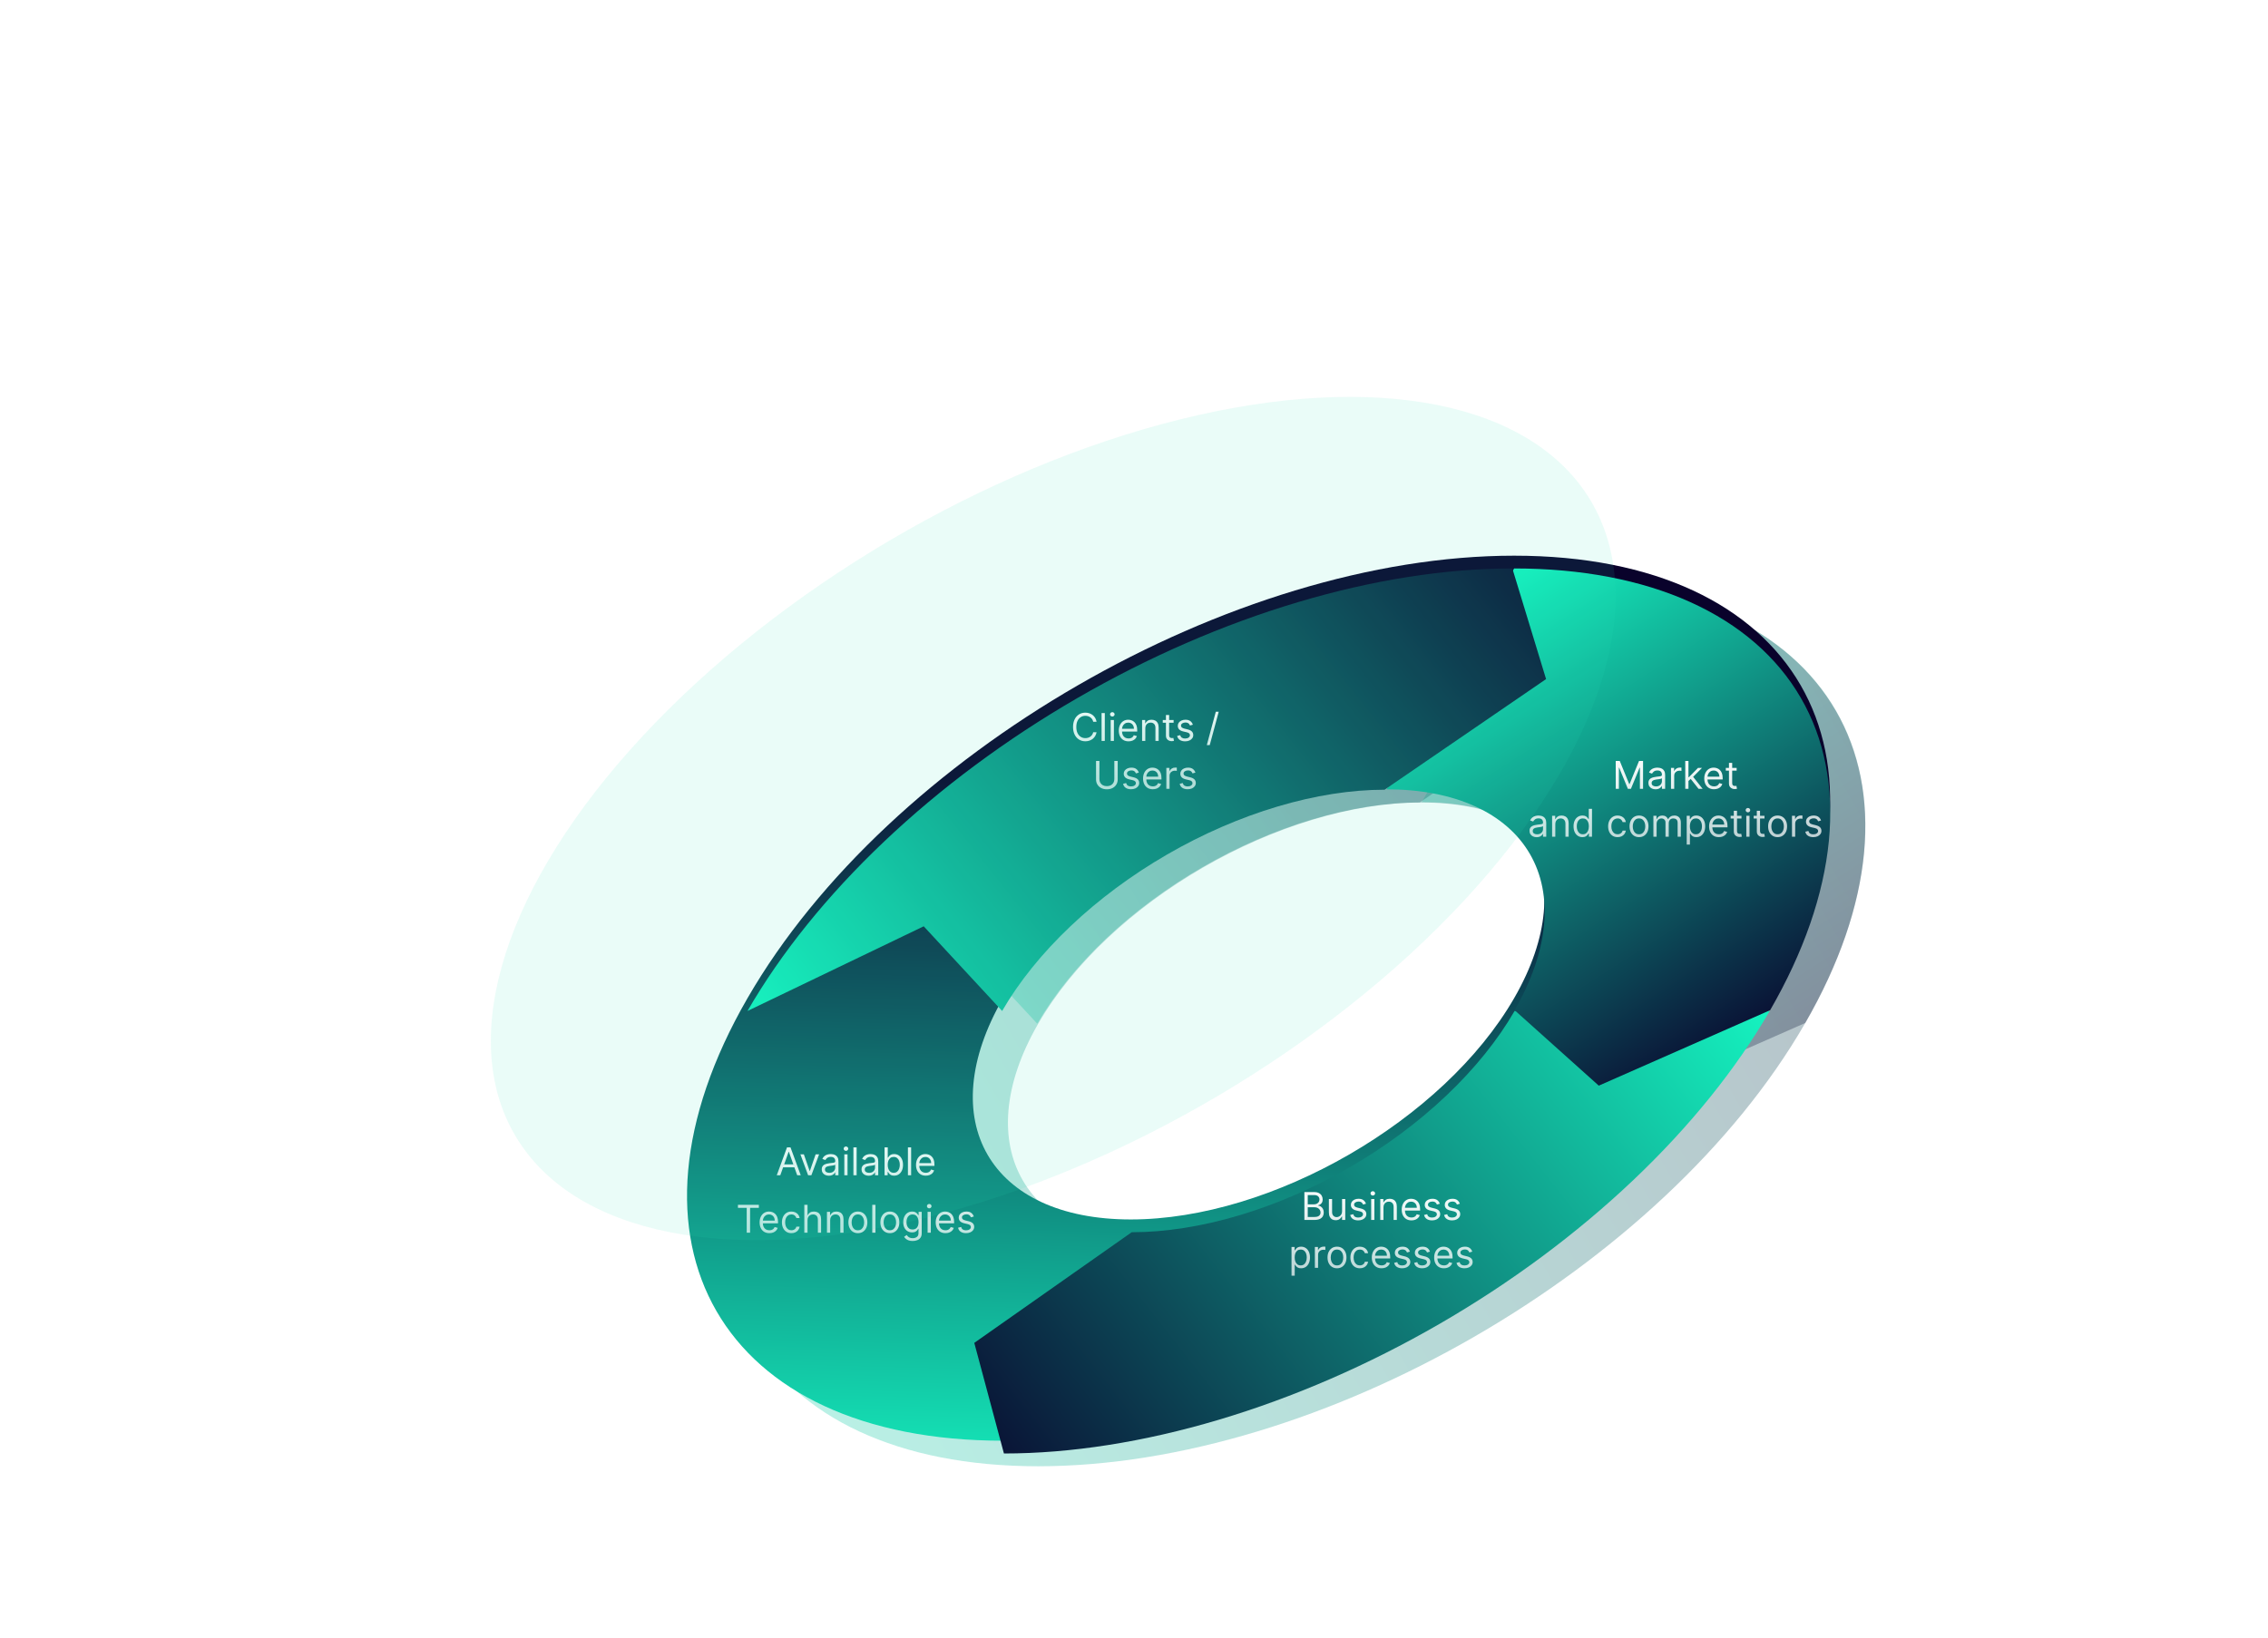<svg width="710" height="513" viewBox="0 0 710 513" fill="none" xmlns="http://www.w3.org/2000/svg">
<g opacity="0.3" filter="url(#filter0_f_5_178)">
<path d="M485 182C573.366 182 609.183 244.037 565 320.564C520.817 397.091 413.366 459.128 325 459.128C236.634 459.128 200.817 397.091 245 320.564C289.183 244.037 396.634 182 485 182ZM365 389.846C409.183 389.846 462.909 358.827 485 320.564C507.091 282.301 489.183 251.282 445 251.282C400.817 251.282 347.091 282.301 325 320.564C302.909 358.827 320.817 389.846 365 389.846Z" fill="url(#paint0_linear_5_178)"/>
</g>
<g opacity="0.3" filter="url(#filter1_f_5_178)">
<path d="M565.142 320.318C575.629 302.153 581.875 284.167 583.523 267.386C585.171 250.604 582.189 235.356 574.747 222.512C567.305 209.668 555.549 199.48 540.151 192.529C524.752 185.578 506.012 182 485 182L445.071 251.159C455.577 251.159 464.947 252.948 472.646 256.423C480.346 259.899 486.224 264.993 489.945 271.415C493.666 277.837 495.157 285.461 494.333 293.852C493.509 302.242 490.386 311.235 485.142 320.318L511.5 343.947L565.142 320.318Z" fill="url(#paint1_linear_5_178)"/>
</g>
<g opacity="0.3" filter="url(#filter2_f_5_178)">
<path d="M484.441 182C463.503 182 440.701 185.584 417.336 192.548C393.971 199.511 370.502 209.718 348.268 222.584C326.034 235.451 305.47 250.727 287.752 267.538C270.033 284.349 255.506 302.368 245 320.564L300.168 294.051L324.721 320.564C329.973 311.466 337.237 302.457 346.096 294.051C354.956 285.645 365.237 278.008 376.354 271.574C387.471 265.141 399.206 260.038 410.888 256.556C422.571 253.074 433.972 251.282 444.441 251.282L495 216.641L484.441 182Z" fill="url(#paint2_linear_5_178)"/>
</g>
<path d="M474 174C562.366 174 598.183 236.037 554 312.564C509.817 389.091 402.366 451.128 314 451.128C225.635 451.128 189.817 389.091 234 312.564C278.183 236.037 385.635 174 474 174ZM354 381.846C398.183 381.846 451.909 350.827 474 312.564C496.092 274.301 478.183 243.282 434 243.282C389.817 243.282 336.092 274.301 314 312.564C291.909 350.827 309.817 381.846 354 381.846Z" fill="url(#paint3_linear_5_178)"/>
<g filter="url(#filter3_d_5_178)">
<path d="M314.282 451.128C335.256 451.128 358.095 447.544 381.493 440.581C404.891 433.617 428.391 423.411 450.651 410.544C472.911 397.677 493.495 382.402 511.228 365.59C528.96 348.779 543.494 330.761 554 312.564L474.141 312.564C468.888 321.662 461.621 330.671 452.755 339.077C443.889 347.483 433.597 355.12 422.467 361.554C411.337 367.987 399.587 373.091 387.888 376.572C376.188 380.054 364.769 381.846 354.282 381.846L305 416.487L314.282 451.128Z" fill="url(#paint4_linear_5_178)"/>
</g>
<g filter="url(#filter4_d_5_178)">
<path d="M554.143 312.318C564.63 294.153 570.876 276.167 572.524 259.386C574.172 242.604 571.189 227.356 563.748 214.512C556.306 201.668 544.55 191.48 529.151 184.529C513.752 177.578 495.012 174 474 174L434.071 243.159C444.577 243.159 453.947 244.948 461.647 248.423C469.346 251.899 475.224 256.993 478.945 263.415C482.666 269.837 484.157 277.461 483.333 285.852C482.509 294.242 479.386 303.235 474.143 312.318L500.5 335.947L554.143 312.318Z" fill="url(#paint5_linear_5_178)"/>
</g>
<g filter="url(#filter5_d_5_178)">
<path d="M473.441 174C452.503 174 429.701 177.584 406.336 184.548C382.971 191.511 359.502 201.718 337.268 214.584C315.034 227.451 294.47 242.727 276.752 259.538C259.033 276.349 244.506 294.368 234 312.564L289.168 286.051L313.721 312.564C318.973 303.466 326.237 294.457 335.096 286.051C343.956 277.645 354.237 270.008 365.354 263.574C376.471 257.141 388.206 252.038 399.888 248.556C411.571 245.074 422.972 243.282 433.441 243.282L484 208.641L473.441 174Z" fill="url(#paint6_linear_5_178)"/>
</g>
<path d="M343.283 226H342.226C342.164 225.696 342.054 225.429 341.898 225.199C341.745 224.969 341.557 224.776 341.335 224.619C341.117 224.46 340.874 224.341 340.607 224.261C340.34 224.182 340.061 224.142 339.772 224.142C339.243 224.142 338.764 224.276 338.335 224.543C337.909 224.81 337.57 225.203 337.317 225.723C337.067 226.243 336.942 226.881 336.942 227.636C336.942 228.392 337.067 229.03 337.317 229.55C337.57 230.07 337.909 230.463 338.335 230.73C338.764 230.997 339.243 231.131 339.772 231.131C340.061 231.131 340.34 231.091 340.607 231.011C340.874 230.932 341.117 230.814 341.335 230.658C341.557 230.499 341.745 230.304 341.898 230.074C342.054 229.841 342.164 229.574 342.226 229.273H343.283C343.203 229.719 343.058 230.118 342.848 230.47C342.638 230.822 342.377 231.122 342.064 231.369C341.752 231.614 341.401 231.8 341.012 231.928C340.625 232.055 340.212 232.119 339.772 232.119C339.027 232.119 338.365 231.938 337.786 231.574C337.206 231.21 336.75 230.693 336.418 230.023C336.085 229.352 335.919 228.557 335.919 227.636C335.919 226.716 336.085 225.92 336.418 225.25C336.75 224.58 337.206 224.062 337.786 223.699C338.365 223.335 339.027 223.153 339.772 223.153C340.212 223.153 340.625 223.217 341.012 223.345C341.401 223.473 341.752 223.661 342.064 223.908C342.377 224.152 342.638 224.45 342.848 224.803C343.058 225.152 343.203 225.551 343.283 226ZM345.86 223.273V232H344.854V223.273H345.86ZM347.702 232V225.455H348.708V232H347.702ZM348.213 224.364C348.017 224.364 347.848 224.297 347.706 224.163C347.567 224.03 347.497 223.869 347.497 223.682C347.497 223.494 347.567 223.334 347.706 223.2C347.848 223.067 348.017 223 348.213 223C348.409 223 348.577 223.067 348.716 223.2C348.858 223.334 348.929 223.494 348.929 223.682C348.929 223.869 348.858 224.03 348.716 224.163C348.577 224.297 348.409 224.364 348.213 224.364ZM353.294 232.136C352.663 232.136 352.119 231.997 351.662 231.719C351.207 231.438 350.856 231.045 350.609 230.543C350.365 230.037 350.243 229.449 350.243 228.778C350.243 228.108 350.365 227.517 350.609 227.006C350.856 226.491 351.2 226.091 351.641 225.804C352.084 225.514 352.601 225.369 353.192 225.369C353.533 225.369 353.869 225.426 354.202 225.54C354.534 225.653 354.837 225.838 355.109 226.094C355.382 226.347 355.599 226.682 355.761 227.099C355.923 227.517 356.004 228.031 356.004 228.642V229.068H350.959V228.199H354.981C354.981 227.83 354.908 227.5 354.76 227.21C354.615 226.92 354.408 226.692 354.138 226.524C353.871 226.357 353.555 226.273 353.192 226.273C352.791 226.273 352.444 226.372 352.152 226.571C351.862 226.767 351.639 227.023 351.483 227.338C351.327 227.653 351.248 227.991 351.248 228.352V228.932C351.248 229.426 351.334 229.845 351.504 230.189C351.677 230.53 351.918 230.79 352.224 230.969C352.531 231.145 352.888 231.233 353.294 231.233C353.558 231.233 353.797 231.196 354.01 231.122C354.226 231.045 354.412 230.932 354.568 230.781C354.724 230.628 354.845 230.437 354.93 230.21L355.902 230.483C355.8 230.812 355.628 231.102 355.386 231.352C355.145 231.599 354.846 231.793 354.491 231.932C354.136 232.068 353.737 232.136 353.294 232.136ZM358.54 228.062V232H357.534V225.455H358.506V226.477H358.591C358.744 226.145 358.977 225.878 359.29 225.676C359.602 225.472 360.006 225.369 360.5 225.369C360.943 225.369 361.331 225.46 361.663 225.642C361.996 225.821 362.254 226.094 362.439 226.46C362.623 226.824 362.716 227.284 362.716 227.841V232H361.71V227.909C361.71 227.395 361.577 226.994 361.31 226.707C361.043 226.418 360.676 226.273 360.21 226.273C359.889 226.273 359.602 226.342 359.349 226.482C359.099 226.621 358.902 226.824 358.757 227.091C358.612 227.358 358.54 227.682 358.54 228.062ZM367.4 225.455V226.307H364.008V225.455H367.4ZM364.997 223.886H366.002V230.125C366.002 230.409 366.044 230.622 366.126 230.764C366.211 230.903 366.319 230.997 366.45 231.045C366.583 231.091 366.724 231.114 366.872 231.114C366.982 231.114 367.073 231.108 367.144 231.097C367.215 231.082 367.272 231.071 367.315 231.062L367.519 231.966C367.451 231.991 367.356 232.017 367.234 232.043C367.112 232.071 366.957 232.085 366.769 232.085C366.485 232.085 366.207 232.024 365.934 231.902C365.664 231.78 365.44 231.594 365.261 231.344C365.085 231.094 364.997 230.778 364.997 230.398V223.886ZM373.432 226.92L372.529 227.176C372.472 227.026 372.388 226.879 372.277 226.737C372.169 226.592 372.022 226.473 371.834 226.379C371.647 226.286 371.406 226.239 371.114 226.239C370.713 226.239 370.38 226.331 370.112 226.516C369.848 226.697 369.716 226.929 369.716 227.21C369.716 227.46 369.807 227.658 369.989 227.803C370.171 227.947 370.455 228.068 370.841 228.165L371.813 228.403C372.398 228.545 372.834 228.763 373.121 229.055C373.408 229.345 373.551 229.719 373.551 230.176C373.551 230.551 373.443 230.886 373.228 231.182C373.014 231.477 372.716 231.71 372.333 231.881C371.949 232.051 371.503 232.136 370.995 232.136C370.327 232.136 369.774 231.991 369.337 231.702C368.899 231.412 368.622 230.989 368.506 230.432L369.46 230.193C369.551 230.545 369.723 230.81 369.976 230.986C370.232 231.162 370.566 231.25 370.978 231.25C371.446 231.25 371.818 231.151 372.094 230.952C372.372 230.75 372.512 230.509 372.512 230.227C372.512 230 372.432 229.81 372.273 229.656C372.114 229.5 371.87 229.384 371.54 229.307L370.449 229.051C369.85 228.909 369.409 228.689 369.128 228.391C368.85 228.089 368.71 227.713 368.71 227.261C368.71 226.892 368.814 226.565 369.022 226.281C369.232 225.997 369.517 225.774 369.878 225.612C370.242 225.45 370.654 225.369 371.114 225.369C371.762 225.369 372.27 225.511 372.639 225.795C373.012 226.08 373.276 226.455 373.432 226.92ZM381.525 222.864L378.713 233.312H377.793L380.605 222.864H381.525ZM348.843 238.273H349.9V244.051C349.9 244.648 349.759 245.18 349.478 245.649C349.199 246.115 348.806 246.483 348.297 246.753C347.789 247.02 347.192 247.153 346.508 247.153C345.823 247.153 345.226 247.02 344.718 246.753C344.209 246.483 343.815 246.115 343.533 245.649C343.255 245.18 343.116 244.648 343.116 244.051V238.273H344.172V243.966C344.172 244.392 344.266 244.771 344.454 245.104C344.641 245.433 344.908 245.693 345.255 245.884C345.604 246.071 346.022 246.165 346.508 246.165C346.993 246.165 347.411 246.071 347.761 245.884C348.11 245.693 348.377 245.433 348.562 245.104C348.749 244.771 348.843 244.392 348.843 243.966V238.273ZM356.51 241.92L355.607 242.176C355.55 242.026 355.466 241.879 355.355 241.737C355.247 241.592 355.1 241.473 354.912 241.379C354.725 241.286 354.485 241.239 354.192 241.239C353.791 241.239 353.458 241.331 353.191 241.516C352.926 241.697 352.794 241.929 352.794 242.21C352.794 242.46 352.885 242.658 353.067 242.803C353.249 242.947 353.533 243.068 353.919 243.165L354.891 243.403C355.476 243.545 355.912 243.763 356.199 244.055C356.486 244.345 356.63 244.719 356.63 245.176C356.63 245.551 356.522 245.886 356.306 246.182C356.093 246.477 355.794 246.71 355.411 246.881C355.027 247.051 354.581 247.136 354.073 247.136C353.405 247.136 352.853 246.991 352.415 246.702C351.978 246.412 351.701 245.989 351.584 245.432L352.539 245.193C352.63 245.545 352.801 245.81 353.054 245.986C353.31 246.162 353.644 246.25 354.056 246.25C354.524 246.25 354.897 246.151 355.172 245.952C355.451 245.75 355.59 245.509 355.59 245.227C355.59 245 355.51 244.81 355.351 244.656C355.192 244.5 354.948 244.384 354.618 244.307L353.527 244.051C352.928 243.909 352.487 243.689 352.206 243.391C351.928 243.089 351.789 242.713 351.789 242.261C351.789 241.892 351.892 241.565 352.1 241.281C352.31 240.997 352.595 240.774 352.956 240.612C353.32 240.45 353.732 240.369 354.192 240.369C354.84 240.369 355.348 240.511 355.718 240.795C356.09 241.08 356.354 241.455 356.51 241.92ZM360.888 247.136C360.257 247.136 359.713 246.997 359.256 246.719C358.801 246.438 358.45 246.045 358.203 245.543C357.959 245.037 357.837 244.449 357.837 243.778C357.837 243.108 357.959 242.517 358.203 242.006C358.45 241.491 358.794 241.091 359.234 240.804C359.677 240.514 360.194 240.369 360.785 240.369C361.126 240.369 361.463 240.426 361.795 240.54C362.128 240.653 362.43 240.838 362.703 241.094C362.976 241.347 363.193 241.682 363.355 242.099C363.517 242.517 363.598 243.031 363.598 243.642V244.068L358.552 244.068V243.199L362.575 243.199C362.575 242.83 362.501 242.5 362.354 242.21C362.209 241.92 362.001 241.692 361.731 241.524C361.464 241.357 361.149 241.273 360.785 241.273C360.385 241.273 360.038 241.372 359.746 241.571C359.456 241.767 359.233 242.023 359.077 242.338C358.92 242.653 358.842 242.991 358.842 243.352V243.932C358.842 244.426 358.927 244.845 359.098 245.189C359.271 245.53 359.511 245.79 359.818 245.969C360.125 246.145 360.481 246.233 360.888 246.233C361.152 246.233 361.391 246.196 361.604 246.122C361.819 246.045 362.006 245.932 362.162 245.781C362.318 245.628 362.439 245.437 362.524 245.21L363.496 245.483C363.393 245.812 363.221 246.102 362.98 246.352C362.739 246.599 362.44 246.793 362.085 246.932C361.73 247.068 361.331 247.136 360.888 247.136ZM365.128 247V240.455H366.099V241.443H366.168C366.287 241.119 366.503 240.857 366.815 240.655C367.128 240.453 367.48 240.352 367.872 240.352C367.946 240.352 368.038 240.354 368.149 240.357C368.26 240.359 368.344 240.364 368.4 240.369V241.392C368.366 241.384 368.288 241.371 368.166 241.354C368.047 241.334 367.92 241.324 367.787 241.324C367.469 241.324 367.185 241.391 366.935 241.524C366.687 241.655 366.491 241.837 366.346 242.07C366.204 242.3 366.133 242.562 366.133 242.858V247H365.128ZM374.229 241.92L373.326 242.176C373.269 242.026 373.185 241.879 373.074 241.737C372.966 241.592 372.818 241.473 372.631 241.379C372.443 241.286 372.203 241.239 371.911 241.239C371.51 241.239 371.176 241.331 370.909 241.516C370.645 241.697 370.513 241.929 370.513 242.21C370.513 242.46 370.604 242.658 370.786 242.803C370.968 242.947 371.252 243.068 371.638 243.165L372.61 243.403C373.195 243.545 373.631 243.763 373.918 244.055C374.205 244.345 374.348 244.719 374.348 245.176C374.348 245.551 374.24 245.886 374.024 246.182C373.811 246.477 373.513 246.71 373.13 246.881C372.746 247.051 372.3 247.136 371.791 247.136C371.124 247.136 370.571 246.991 370.134 246.702C369.696 246.412 369.419 245.989 369.303 245.432L370.257 245.193C370.348 245.545 370.52 245.81 370.773 245.986C371.029 246.162 371.362 246.25 371.774 246.25C372.243 246.25 372.615 246.151 372.891 245.952C373.169 245.75 373.308 245.509 373.308 245.227C373.308 245 373.229 244.81 373.07 244.656C372.911 244.5 372.666 244.384 372.337 244.307L371.246 244.051C370.647 243.909 370.206 243.689 369.925 243.391C369.647 243.089 369.507 242.713 369.507 242.261C369.507 241.892 369.611 241.565 369.818 241.281C370.029 240.997 370.314 240.774 370.675 240.612C371.039 240.45 371.451 240.369 371.911 240.369C372.558 240.369 373.067 240.511 373.436 240.795C373.808 241.08 374.073 241.455 374.229 241.92Z" fill="url(#paint7_linear_5_178)"/>
<path d="M244.278 368H243.17L246.375 359.273H247.466L250.67 368H249.562L246.954 360.653H246.886L244.278 368ZM244.687 364.591H249.153V365.528H244.687V364.591ZM256.425 361.455L254.005 368H252.982L250.562 361.455H251.653L253.459 366.67H253.528L255.334 361.455H256.425ZM259.48 368.153C259.065 368.153 258.688 368.075 258.35 367.919C258.012 367.76 257.744 367.531 257.545 367.233C257.346 366.932 257.247 366.568 257.247 366.142C257.247 365.767 257.321 365.463 257.468 365.23C257.616 364.994 257.813 364.81 258.061 364.676C258.308 364.543 258.58 364.443 258.879 364.378C259.18 364.31 259.482 364.256 259.786 364.216C260.184 364.165 260.507 364.126 260.754 364.101C261.004 364.072 261.186 364.026 261.299 363.96C261.416 363.895 261.474 363.781 261.474 363.619V363.585C261.474 363.165 261.359 362.838 261.129 362.605C260.902 362.372 260.556 362.256 260.093 362.256C259.613 362.256 259.237 362.361 258.964 362.571C258.691 362.781 258.5 363.006 258.389 363.244L257.434 362.903C257.605 362.506 257.832 362.196 258.116 361.974C258.403 361.75 258.715 361.594 259.054 361.506C259.394 361.415 259.73 361.369 260.059 361.369C260.269 361.369 260.511 361.395 260.784 361.446C261.059 361.494 261.325 361.595 261.58 361.749C261.839 361.902 262.054 362.134 262.224 362.443C262.394 362.753 262.48 363.168 262.48 363.688V368H261.474V367.114H261.423C261.355 367.256 261.241 367.408 261.082 367.57C260.923 367.732 260.711 367.869 260.447 367.983C260.183 368.097 259.86 368.153 259.48 368.153ZM259.633 367.25C260.031 367.25 260.366 367.172 260.639 367.016C260.914 366.859 261.122 366.658 261.261 366.411C261.403 366.163 261.474 365.903 261.474 365.631V364.71C261.431 364.761 261.338 364.808 261.193 364.851C261.051 364.891 260.886 364.926 260.698 364.957C260.514 364.986 260.333 365.011 260.157 365.034C259.984 365.054 259.843 365.071 259.735 365.085C259.474 365.119 259.23 365.175 259.002 365.251C258.778 365.325 258.596 365.437 258.457 365.588C258.321 365.736 258.252 365.937 258.252 366.193C258.252 366.543 258.382 366.807 258.64 366.986C258.902 367.162 259.232 367.25 259.633 367.25ZM264.315 368V361.455H265.321V368H264.315ZM264.827 360.364C264.631 360.364 264.462 360.297 264.319 360.163C264.18 360.03 264.111 359.869 264.111 359.682C264.111 359.494 264.18 359.334 264.319 359.2C264.462 359.067 264.631 359 264.827 359C265.023 359 265.19 359.067 265.329 359.2C265.471 359.334 265.543 359.494 265.543 359.682C265.543 359.869 265.471 360.03 265.329 360.163C265.19 360.297 265.023 360.364 264.827 360.364ZM268.169 359.273V368H267.163V359.273H268.169ZM271.937 368.153C271.522 368.153 271.145 368.075 270.807 367.919C270.469 367.76 270.201 367.531 270.002 367.233C269.803 366.932 269.704 366.568 269.704 366.142C269.704 365.767 269.778 365.463 269.925 365.23C270.073 364.994 270.27 364.81 270.518 364.676C270.765 364.543 271.038 364.443 271.336 364.378C271.637 364.31 271.94 364.256 272.243 364.216C272.641 364.165 272.964 364.126 273.211 364.101C273.461 364.072 273.643 364.026 273.756 363.96C273.873 363.895 273.931 363.781 273.931 363.619V363.585C273.931 363.165 273.816 362.838 273.586 362.605C273.359 362.372 273.013 362.256 272.55 362.256C272.07 362.256 271.694 362.361 271.421 362.571C271.148 362.781 270.957 363.006 270.846 363.244L269.891 362.903C270.062 362.506 270.289 362.196 270.573 361.974C270.86 361.75 271.172 361.594 271.511 361.506C271.851 361.415 272.187 361.369 272.516 361.369C272.726 361.369 272.968 361.395 273.241 361.446C273.516 361.494 273.782 361.595 274.038 361.749C274.296 361.902 274.511 362.134 274.681 362.443C274.851 362.753 274.937 363.168 274.937 363.688V368H273.931V367.114H273.88C273.812 367.256 273.698 367.408 273.539 367.57C273.38 367.732 273.168 367.869 272.904 367.983C272.64 368.097 272.317 368.153 271.937 368.153ZM272.09 367.25C272.488 367.25 272.823 367.172 273.096 367.016C273.371 366.859 273.579 366.658 273.718 366.411C273.86 366.163 273.931 365.903 273.931 365.631V364.71C273.888 364.761 273.795 364.808 273.65 364.851C273.508 364.891 273.343 364.926 273.155 364.957C272.971 364.986 272.79 365.011 272.614 365.034C272.441 365.054 272.3 365.071 272.192 365.085C271.931 365.119 271.687 365.175 271.459 365.251C271.235 365.325 271.053 365.437 270.914 365.588C270.778 365.736 270.709 365.937 270.709 366.193C270.709 366.543 270.839 366.807 271.097 366.986C271.359 367.162 271.69 367.25 272.09 367.25ZM276.909 368V359.273L277.914 359.273V362.494H278C278.073 362.381 278.176 362.236 278.306 362.06C278.44 361.881 278.63 361.722 278.877 361.582C279.127 361.44 279.465 361.369 279.892 361.369C280.443 361.369 280.929 361.507 281.349 361.783C281.769 362.058 282.098 362.449 282.333 362.955C282.569 363.46 282.687 364.057 282.687 364.744C282.687 365.437 282.569 366.038 282.333 366.547C282.098 367.053 281.771 367.445 281.353 367.723C280.936 367.999 280.454 368.136 279.909 368.136C279.488 368.136 279.152 368.067 278.899 367.928C278.646 367.786 278.451 367.625 278.315 367.446C278.179 367.264 278.073 367.114 278 366.994H277.88V368L276.909 368ZM277.897 364.727C277.897 365.222 277.97 365.658 278.115 366.036C278.259 366.411 278.471 366.705 278.75 366.918C279.028 367.128 279.369 367.233 279.772 367.233C280.193 367.233 280.544 367.122 280.825 366.901C281.109 366.676 281.322 366.375 281.464 365.997C281.609 365.616 281.681 365.193 281.681 364.727C281.681 364.267 281.61 363.852 281.468 363.483C281.329 363.111 281.117 362.817 280.833 362.601C280.552 362.382 280.198 362.273 279.772 362.273C279.363 362.273 279.019 362.376 278.741 362.584C278.463 362.788 278.252 363.075 278.11 363.445C277.968 363.811 277.897 364.239 277.897 364.727ZM285.231 359.273V368H284.225V359.273H285.231ZM289.817 368.136C289.187 368.136 288.643 367.997 288.185 367.719C287.731 367.437 287.38 367.045 287.133 366.543C286.888 366.037 286.766 365.449 286.766 364.778C286.766 364.108 286.888 363.517 287.133 363.006C287.38 362.491 287.724 362.091 288.164 361.804C288.607 361.514 289.124 361.369 289.715 361.369C290.056 361.369 290.393 361.426 290.725 361.54C291.057 361.653 291.36 361.838 291.633 362.094C291.905 362.347 292.123 362.682 292.285 363.099C292.447 363.517 292.528 364.031 292.528 364.642V365.068H287.482V364.199H291.505C291.505 363.83 291.431 363.5 291.283 363.21C291.138 362.92 290.931 362.692 290.661 362.524C290.394 362.357 290.079 362.273 289.715 362.273C289.315 362.273 288.968 362.372 288.675 362.571C288.386 362.767 288.163 363.023 288.006 363.338C287.85 363.653 287.772 363.991 287.772 364.352V364.932C287.772 365.426 287.857 365.845 288.028 366.189C288.201 366.53 288.441 366.79 288.748 366.969C289.055 367.145 289.411 367.233 289.817 367.233C290.082 367.233 290.32 367.196 290.533 367.122C290.749 367.045 290.935 366.932 291.092 366.781C291.248 366.628 291.368 366.437 291.454 366.21L292.425 366.483C292.323 366.812 292.151 367.102 291.91 367.352C291.668 367.599 291.37 367.793 291.015 367.932C290.66 368.068 290.261 368.136 289.817 368.136ZM231.015 378.21V377.273H237.561V378.21H234.816V386H233.76V378.21H231.015ZM240.851 386.136C240.22 386.136 239.676 385.997 239.218 385.719C238.764 385.438 238.413 385.045 238.166 384.543C237.922 384.037 237.799 383.449 237.799 382.778C237.799 382.108 237.922 381.517 238.166 381.006C238.413 380.491 238.757 380.091 239.197 379.804C239.64 379.514 240.157 379.369 240.748 379.369C241.089 379.369 241.426 379.426 241.758 379.54C242.091 379.653 242.393 379.838 242.666 380.094C242.939 380.347 243.156 380.682 243.318 381.099C243.48 381.517 243.561 382.031 243.561 382.642V383.068H238.515V382.199H242.538C242.538 381.83 242.464 381.5 242.316 381.21C242.172 380.92 241.964 380.692 241.694 380.524C241.427 380.357 241.112 380.273 240.748 380.273C240.348 380.273 240.001 380.372 239.709 380.571C239.419 380.767 239.196 381.023 239.039 381.338C238.883 381.653 238.805 381.991 238.805 382.352V382.932C238.805 383.426 238.89 383.845 239.061 384.189C239.234 384.53 239.474 384.79 239.781 384.969C240.088 385.145 240.444 385.233 240.851 385.233C241.115 385.233 241.353 385.196 241.566 385.122C241.782 385.045 241.968 384.932 242.125 384.781C242.281 384.628 242.402 384.437 242.487 384.21L243.459 384.483C243.356 384.812 243.184 385.102 242.943 385.352C242.701 385.599 242.403 385.793 242.048 385.932C241.693 386.068 241.294 386.136 240.851 386.136ZM247.75 386.136C247.136 386.136 246.608 385.991 246.164 385.702C245.721 385.412 245.38 385.013 245.142 384.504C244.903 383.996 244.784 383.415 244.784 382.761C244.784 382.097 244.906 381.51 245.15 381.001C245.397 380.49 245.741 380.091 246.182 379.804C246.625 379.514 247.142 379.369 247.733 379.369C248.193 379.369 248.608 379.455 248.977 379.625C249.346 379.795 249.649 380.034 249.885 380.341C250.12 380.648 250.267 381.006 250.324 381.415H249.318C249.241 381.116 249.071 380.852 248.807 380.622C248.545 380.389 248.193 380.273 247.75 380.273C247.358 380.273 247.014 380.375 246.718 380.58C246.426 380.781 246.197 381.067 246.032 381.436C245.87 381.803 245.789 382.233 245.789 382.727C245.789 383.233 245.869 383.673 246.028 384.048C246.19 384.423 246.417 384.714 246.71 384.922C247.005 385.129 247.352 385.233 247.75 385.233C248.011 385.233 248.248 385.188 248.461 385.097C248.674 385.006 248.855 384.875 249.003 384.705C249.15 384.534 249.255 384.33 249.318 384.091H250.324C250.267 384.477 250.126 384.825 249.902 385.135C249.68 385.442 249.386 385.686 249.02 385.868C248.656 386.047 248.233 386.136 247.75 386.136ZM252.799 382.062V386H251.794V377.273H252.799V380.477H252.885C253.038 380.139 253.268 379.871 253.575 379.672C253.885 379.47 254.297 379.369 254.811 379.369C255.257 379.369 255.647 379.459 255.983 379.638C256.318 379.814 256.578 380.085 256.762 380.452C256.95 380.815 257.044 381.278 257.044 381.841V386H256.038V381.909C256.038 381.389 255.903 380.987 255.633 380.703C255.366 380.416 254.995 380.273 254.521 380.273C254.191 380.273 253.896 380.342 253.635 380.482C253.376 380.621 253.172 380.824 253.021 381.091C252.873 381.358 252.799 381.682 252.799 382.062ZM259.889 382.062V386H258.884V379.455H259.855V380.477H259.94C260.094 380.145 260.327 379.878 260.639 379.676C260.952 379.472 261.355 379.369 261.849 379.369C262.293 379.369 262.68 379.46 263.013 379.642C263.345 379.821 263.604 380.094 263.788 380.46C263.973 380.824 264.065 381.284 264.065 381.841V386H263.06V381.909C263.06 381.395 262.926 380.994 262.659 380.707C262.392 380.418 262.026 380.273 261.56 380.273C261.239 380.273 260.952 380.342 260.699 380.482C260.449 380.621 260.251 380.824 260.107 381.091C259.962 381.358 259.889 381.682 259.889 382.062ZM268.562 386.136C267.971 386.136 267.453 385.996 267.007 385.714C266.564 385.433 266.217 385.04 265.967 384.534C265.72 384.028 265.596 383.437 265.596 382.761C265.596 382.08 265.72 381.484 265.967 380.976C266.217 380.467 266.564 380.072 267.007 379.791C267.453 379.51 267.971 379.369 268.562 379.369C269.153 379.369 269.67 379.51 270.113 379.791C270.559 380.072 270.906 380.467 271.153 380.976C271.403 381.484 271.528 382.08 271.528 382.761C271.528 383.437 271.403 384.028 271.153 384.534C270.906 385.04 270.559 385.433 270.113 385.714C269.67 385.996 269.153 386.136 268.562 386.136ZM268.562 385.233C269.011 385.233 269.38 385.118 269.67 384.888C269.96 384.658 270.174 384.355 270.314 383.98C270.453 383.605 270.522 383.199 270.522 382.761C270.522 382.324 270.453 381.916 270.314 381.538C270.174 381.161 269.96 380.855 269.67 380.622C269.38 380.389 269.011 380.273 268.562 380.273C268.113 380.273 267.744 380.389 267.454 380.622C267.164 380.855 266.95 381.161 266.811 381.538C266.672 381.916 266.602 382.324 266.602 382.761C266.602 383.199 266.672 383.605 266.811 383.98C266.95 384.355 267.164 384.658 267.454 384.888C267.744 385.118 268.113 385.233 268.562 385.233ZM274.069 377.273V386H273.063V377.273H274.069ZM278.57 386.136C277.979 386.136 277.461 385.996 277.015 385.714C276.571 385.433 276.225 385.04 275.975 384.534C275.728 384.028 275.604 383.437 275.604 382.761C275.604 382.08 275.728 381.484 275.975 380.976C276.225 380.467 276.571 380.072 277.015 379.791C277.461 379.51 277.979 379.369 278.57 379.369C279.161 379.369 279.678 379.51 280.121 379.791C280.567 380.072 280.914 380.467 281.161 380.976C281.411 381.484 281.536 382.08 281.536 382.761C281.536 383.437 281.411 384.028 281.161 384.534C280.914 385.04 280.567 385.433 280.121 385.714C279.678 385.996 279.161 386.136 278.57 386.136ZM278.57 385.233C279.019 385.233 279.388 385.118 279.678 384.888C279.968 384.658 280.182 384.355 280.321 383.98C280.461 383.605 280.53 383.199 280.53 382.761C280.53 382.324 280.461 381.916 280.321 381.538C280.182 381.161 279.968 380.855 279.678 380.622C279.388 380.389 279.019 380.273 278.57 380.273C278.121 380.273 277.752 380.389 277.462 380.622C277.172 380.855 276.958 381.161 276.819 381.538C276.679 381.916 276.61 382.324 276.61 382.761C276.61 383.199 276.679 383.605 276.819 383.98C276.958 384.355 277.172 384.658 277.462 384.888C277.752 385.118 278.121 385.233 278.57 385.233ZM285.713 388.591C285.227 388.591 284.81 388.528 284.46 388.403C284.111 388.281 283.82 388.119 283.587 387.918C283.357 387.719 283.173 387.506 283.037 387.278L283.838 386.716C283.929 386.835 284.044 386.972 284.183 387.125C284.323 387.281 284.513 387.416 284.754 387.53C284.999 387.646 285.318 387.705 285.713 387.705C286.242 387.705 286.678 387.577 287.021 387.321C287.365 387.065 287.537 386.665 287.537 386.119V384.79H287.452C287.378 384.909 287.273 385.057 287.136 385.233C287.003 385.406 286.81 385.561 286.557 385.697C286.307 385.831 285.969 385.898 285.543 385.898C285.014 385.898 284.54 385.773 284.119 385.523C283.702 385.273 283.371 384.909 283.126 384.432C282.885 383.955 282.764 383.375 282.764 382.693C282.764 382.023 282.882 381.439 283.118 380.942C283.354 380.442 283.682 380.055 284.102 379.783C284.523 379.507 285.009 379.369 285.56 379.369C285.986 379.369 286.324 379.44 286.574 379.582C286.827 379.722 287.02 379.881 287.153 380.06C287.29 380.236 287.395 380.381 287.469 380.494H287.571V379.455H288.543V386.187C288.543 386.75 288.415 387.207 288.159 387.56C287.906 387.915 287.565 388.175 287.136 388.339C286.71 388.507 286.236 388.591 285.713 388.591ZM285.679 384.994C286.082 384.994 286.423 384.902 286.702 384.717C286.98 384.533 287.192 384.267 287.337 383.92C287.482 383.574 287.554 383.159 287.554 382.676C287.554 382.205 287.483 381.788 287.341 381.428C287.199 381.067 286.989 380.784 286.71 380.58C286.432 380.375 286.088 380.273 285.679 380.273C285.253 380.273 284.898 380.381 284.614 380.597C284.332 380.812 284.121 381.102 283.979 381.466C283.84 381.83 283.77 382.233 283.77 382.676C283.77 383.131 283.841 383.533 283.983 383.882C284.128 384.229 284.341 384.501 284.622 384.7C284.906 384.896 285.259 384.994 285.679 384.994ZM290.384 386V379.455H291.389V386H290.384ZM290.895 378.364C290.699 378.364 290.53 378.297 290.388 378.163C290.249 378.03 290.179 377.869 290.179 377.682C290.179 377.494 290.249 377.334 290.388 377.2C290.53 377.067 290.699 377 290.895 377C291.091 377 291.259 377.067 291.398 377.2C291.54 377.334 291.611 377.494 291.611 377.682C291.611 377.869 291.54 378.03 291.398 378.163C291.259 378.297 291.091 378.364 290.895 378.364ZM295.976 386.136C295.345 386.136 294.801 385.997 294.343 385.719C293.889 385.437 293.538 385.045 293.291 384.543C293.047 384.037 292.924 383.449 292.924 382.778C292.924 382.108 293.047 381.517 293.291 381.006C293.538 380.491 293.882 380.091 294.322 379.804C294.765 379.514 295.282 379.369 295.873 379.369C296.214 379.369 296.551 379.426 296.883 379.54C297.216 379.653 297.518 379.838 297.791 380.094C298.064 380.347 298.281 380.682 298.443 381.099C298.605 381.517 298.686 382.031 298.686 382.642V383.068H293.64V382.199H297.663C297.663 381.83 297.589 381.5 297.441 381.21C297.297 380.92 297.089 380.692 296.819 380.524C296.552 380.357 296.237 380.273 295.873 380.273C295.473 380.273 295.126 380.372 294.834 380.571C294.544 380.767 294.321 381.023 294.164 381.338C294.008 381.653 293.93 381.991 293.93 382.352V382.932C293.93 383.426 294.015 383.845 294.186 384.189C294.359 384.53 294.599 384.79 294.906 384.969C295.213 385.145 295.569 385.233 295.976 385.233C296.24 385.233 296.478 385.196 296.691 385.122C296.907 385.045 297.093 384.932 297.25 384.781C297.406 384.628 297.527 384.437 297.612 384.21L298.584 384.483C298.481 384.812 298.309 385.102 298.068 385.352C297.826 385.599 297.528 385.793 297.173 385.932C296.818 386.068 296.419 386.136 295.976 386.136ZM304.852 380.92L303.949 381.176C303.892 381.026 303.808 380.879 303.697 380.737C303.589 380.592 303.441 380.473 303.254 380.379C303.066 380.286 302.826 380.239 302.534 380.239C302.133 380.239 301.799 380.331 301.532 380.516C301.268 380.697 301.136 380.929 301.136 381.21C301.136 381.46 301.227 381.658 301.409 381.803C301.591 381.947 301.875 382.068 302.261 382.165L303.233 382.403C303.818 382.545 304.254 382.763 304.541 383.055C304.828 383.345 304.971 383.719 304.971 384.176C304.971 384.551 304.863 384.886 304.647 385.182C304.434 385.477 304.136 385.71 303.753 385.881C303.369 386.051 302.923 386.136 302.414 386.136C301.747 386.136 301.194 385.991 300.757 385.702C300.319 385.412 300.042 384.989 299.926 384.432L300.88 384.193C300.971 384.545 301.143 384.81 301.396 384.986C301.652 385.162 301.986 385.25 302.397 385.25C302.866 385.25 303.238 385.151 303.514 384.952C303.792 384.75 303.932 384.509 303.932 384.227C303.932 384 303.852 383.81 303.693 383.656C303.534 383.5 303.289 383.384 302.96 383.307L301.869 383.051C301.27 382.909 300.829 382.689 300.548 382.391C300.27 382.089 300.13 381.713 300.13 381.261C300.13 380.892 300.234 380.565 300.441 380.281C300.652 379.997 300.937 379.774 301.298 379.612C301.662 379.45 302.074 379.369 302.534 379.369C303.182 379.369 303.69 379.511 304.059 379.795C304.432 380.08 304.696 380.455 304.852 380.92Z" fill="url(#paint8_linear_5_178)"/>
<path d="M505.805 238.273H507.066L510.032 245.517H510.135L513.101 238.273H514.362V247H513.373V240.369H513.288L510.561 247H509.606L506.879 240.369H506.794V247H505.805V238.273ZM518.271 247.153C517.856 247.153 517.479 247.075 517.141 246.919C516.803 246.76 516.535 246.531 516.336 246.233C516.137 245.932 516.038 245.568 516.038 245.142C516.038 244.767 516.112 244.463 516.259 244.23C516.407 243.994 516.604 243.81 516.852 243.676C517.099 243.543 517.372 243.443 517.67 243.378C517.971 243.31 518.274 243.256 518.577 243.216C518.975 243.165 519.298 243.126 519.545 243.101C519.795 243.072 519.977 243.026 520.09 242.96C520.207 242.895 520.265 242.781 520.265 242.619V242.585C520.265 242.165 520.15 241.838 519.92 241.605C519.693 241.372 519.347 241.256 518.884 241.256C518.404 241.256 518.028 241.361 517.755 241.571C517.482 241.781 517.291 242.006 517.18 242.244L516.225 241.903C516.396 241.506 516.623 241.196 516.907 240.974C517.194 240.75 517.506 240.594 517.845 240.506C518.185 240.415 518.521 240.369 518.85 240.369C519.06 240.369 519.302 240.395 519.575 240.446C519.85 240.494 520.116 240.595 520.372 240.749C520.63 240.902 520.845 241.134 521.015 241.443C521.185 241.753 521.271 242.168 521.271 242.687V247H520.265V246.114H520.214C520.146 246.256 520.032 246.408 519.873 246.57C519.714 246.732 519.502 246.869 519.238 246.983C518.974 247.097 518.651 247.153 518.271 247.153ZM518.424 246.25C518.822 246.25 519.157 246.172 519.43 246.016C519.705 245.859 519.913 245.658 520.052 245.411C520.194 245.163 520.265 244.903 520.265 244.631V243.71C520.222 243.761 520.129 243.808 519.984 243.851C519.842 243.891 519.677 243.926 519.489 243.957C519.305 243.986 519.124 244.011 518.948 244.034C518.775 244.054 518.634 244.071 518.526 244.085C518.265 244.119 518.021 244.175 517.793 244.251C517.569 244.325 517.387 244.437 517.248 244.588C517.112 244.736 517.043 244.937 517.043 245.193C517.043 245.543 517.173 245.807 517.431 245.986C517.693 246.162 518.024 246.25 518.424 246.25ZM523.106 247V240.455H524.078V241.443H524.146C524.265 241.119 524.481 240.857 524.794 240.655C525.106 240.453 525.459 240.352 525.851 240.352C525.924 240.352 526.017 240.354 526.128 240.357C526.238 240.359 526.322 240.364 526.379 240.369V241.392C526.345 241.384 526.267 241.371 526.145 241.354C526.025 241.334 525.899 241.324 525.765 241.324C525.447 241.324 525.163 241.391 524.913 241.524C524.666 241.655 524.47 241.837 524.325 242.07C524.183 242.3 524.112 242.562 524.112 242.858V247H523.106ZM528.509 244.614L528.492 243.369H528.696L531.56 240.455H532.804L529.753 243.54H529.668L528.509 244.614ZM527.571 247V238.273H528.577V247H527.571ZM531.73 247L529.173 243.761L529.889 243.062L533.009 247H531.73ZM536.573 247.136C535.943 247.136 535.399 246.997 534.941 246.719C534.487 246.437 534.136 246.045 533.889 245.543C533.644 245.037 533.522 244.449 533.522 243.778C533.522 243.108 533.644 242.517 533.889 242.006C534.136 241.491 534.479 241.091 534.92 240.804C535.363 240.514 535.88 240.369 536.471 240.369C536.812 240.369 537.149 240.426 537.481 240.54C537.813 240.653 538.116 240.838 538.389 241.094C538.661 241.347 538.879 241.682 539.041 242.099C539.202 242.517 539.283 243.031 539.283 243.642V244.068H534.238V243.199H538.261C538.261 242.83 538.187 242.5 538.039 242.21C537.894 241.92 537.687 241.692 537.417 241.524C537.15 241.357 536.835 241.273 536.471 241.273C536.07 241.273 535.724 241.372 535.431 241.571C535.141 241.767 534.918 242.023 534.762 242.338C534.606 242.653 534.528 242.991 534.528 243.352V243.932C534.528 244.426 534.613 244.845 534.783 245.189C534.957 245.53 535.197 245.79 535.504 245.969C535.81 246.145 536.167 246.233 536.573 246.233C536.837 246.233 537.076 246.196 537.289 246.122C537.505 246.045 537.691 245.932 537.847 245.781C538.004 245.628 538.124 245.437 538.21 245.21L539.181 245.483C539.079 245.812 538.907 246.102 538.666 246.352C538.424 246.599 538.126 246.793 537.771 246.932C537.416 247.068 537.016 247.136 536.573 247.136ZM543.66 240.455V241.307H540.268V240.455H543.66ZM541.256 238.886H542.262V245.125C542.262 245.409 542.303 245.622 542.386 245.764C542.471 245.903 542.579 245.997 542.71 246.045C542.843 246.091 542.984 246.114 543.131 246.114C543.242 246.114 543.333 246.108 543.404 246.097C543.475 246.082 543.532 246.071 543.575 246.062L543.779 246.966C543.711 246.991 543.616 247.017 543.494 247.043C543.372 247.071 543.217 247.085 543.029 247.085C542.745 247.085 542.467 247.024 542.194 246.902C541.924 246.78 541.7 246.594 541.521 246.344C541.345 246.094 541.256 245.778 541.256 245.398V238.886ZM481.052 262.153C480.637 262.153 480.261 262.075 479.923 261.919C479.585 261.76 479.316 261.531 479.117 261.233C478.918 260.932 478.819 260.568 478.819 260.142C478.819 259.767 478.893 259.463 479.041 259.23C479.188 258.994 479.386 258.81 479.633 258.676C479.88 258.543 480.153 258.443 480.451 258.378C480.752 258.31 481.055 258.256 481.359 258.216C481.756 258.165 482.079 258.126 482.326 258.101C482.576 258.072 482.758 258.026 482.872 257.96C482.988 257.895 483.046 257.781 483.046 257.619V257.585C483.046 257.165 482.931 256.838 482.701 256.605C482.474 256.372 482.129 256.256 481.666 256.256C481.185 256.256 480.809 256.361 480.536 256.571C480.264 256.781 480.072 257.006 479.961 257.244L479.006 256.903C479.177 256.506 479.404 256.196 479.688 255.974C479.975 255.75 480.288 255.594 480.626 255.506C480.967 255.415 481.302 255.369 481.631 255.369C481.842 255.369 482.083 255.395 482.356 255.446C482.631 255.494 482.897 255.595 483.153 255.749C483.411 255.902 483.626 256.134 483.796 256.443C483.967 256.753 484.052 257.168 484.052 257.688V262H483.046V261.114H482.995C482.927 261.256 482.813 261.408 482.654 261.57C482.495 261.732 482.283 261.869 482.019 261.983C481.755 262.097 481.433 262.153 481.052 262.153ZM481.205 261.25C481.603 261.25 481.938 261.172 482.211 261.016C482.487 260.859 482.694 260.658 482.833 260.411C482.975 260.163 483.046 259.903 483.046 259.631V258.71C483.004 258.761 482.91 258.808 482.765 258.851C482.623 258.891 482.458 258.926 482.271 258.957C482.086 258.986 481.906 259.011 481.729 259.034C481.556 259.054 481.416 259.071 481.308 259.085C481.046 259.119 480.802 259.175 480.575 259.251C480.35 259.325 480.168 259.437 480.029 259.588C479.893 259.736 479.825 259.937 479.825 260.193C479.825 260.543 479.954 260.807 480.212 260.986C480.474 261.162 480.805 261.25 481.205 261.25ZM486.893 258.062V262H485.887V255.455H486.859V256.477H486.944C487.098 256.145 487.331 255.878 487.643 255.676C487.956 255.472 488.359 255.369 488.853 255.369C489.297 255.369 489.684 255.46 490.017 255.642C490.349 255.821 490.608 256.094 490.792 256.46C490.977 256.824 491.069 257.284 491.069 257.841V262H490.064V257.909C490.064 257.395 489.93 256.994 489.663 256.707C489.396 256.418 489.03 256.273 488.564 256.273C488.243 256.273 487.956 256.342 487.703 256.482C487.453 256.621 487.255 256.824 487.111 257.091C486.966 257.358 486.893 257.682 486.893 258.062ZM495.379 262.136C494.833 262.136 494.352 261.999 493.934 261.723C493.516 261.445 493.19 261.053 492.954 260.547C492.718 260.038 492.6 259.438 492.6 258.744C492.6 258.057 492.718 257.46 492.954 256.955C493.19 256.449 493.518 256.058 493.938 255.783C494.359 255.507 494.845 255.369 495.396 255.369C495.822 255.369 496.158 255.44 496.406 255.582C496.656 255.722 496.846 255.881 496.977 256.06C497.11 256.236 497.214 256.381 497.288 256.494H497.373V253.273H498.379V262H497.407V260.994H497.288C497.214 261.114 497.109 261.264 496.972 261.446C496.836 261.625 496.641 261.786 496.389 261.928C496.136 262.067 495.799 262.136 495.379 262.136ZM495.515 261.233C495.918 261.233 496.259 261.128 496.538 260.918C496.816 260.705 497.028 260.411 497.173 260.036C497.318 259.658 497.39 259.222 497.39 258.727C497.39 258.239 497.319 257.811 497.177 257.445C497.035 257.075 496.825 256.788 496.546 256.584C496.268 256.376 495.924 256.273 495.515 256.273C495.089 256.273 494.734 256.382 494.45 256.601C494.168 256.817 493.957 257.111 493.815 257.483C493.675 257.852 493.606 258.267 493.606 258.727C493.606 259.193 493.677 259.616 493.819 259.997C493.964 260.375 494.177 260.676 494.458 260.901C494.742 261.122 495.095 261.233 495.515 261.233ZM506.394 262.136C505.781 262.136 505.252 261.991 504.809 261.702C504.366 261.412 504.025 261.013 503.786 260.504C503.548 259.996 503.428 259.415 503.428 258.761C503.428 258.097 503.55 257.51 503.795 257.001C504.042 256.49 504.386 256.091 504.826 255.804C505.269 255.514 505.786 255.369 506.377 255.369C506.837 255.369 507.252 255.455 507.622 255.625C507.991 255.795 508.293 256.034 508.529 256.341C508.765 256.648 508.911 257.006 508.968 257.415H507.962C507.886 257.116 507.715 256.852 507.451 256.622C507.19 256.389 506.837 256.273 506.394 256.273C506.002 256.273 505.658 256.375 505.363 256.58C505.07 256.781 504.842 257.067 504.677 257.436C504.515 257.803 504.434 258.233 504.434 258.727C504.434 259.233 504.514 259.673 504.673 260.048C504.835 260.423 505.062 260.714 505.354 260.922C505.65 261.129 505.997 261.233 506.394 261.233C506.656 261.233 506.893 261.188 507.106 261.097C507.319 261.006 507.499 260.875 507.647 260.705C507.795 260.534 507.9 260.33 507.962 260.091H508.968C508.911 260.477 508.771 260.825 508.546 261.135C508.325 261.442 508.031 261.686 507.664 261.868C507.3 262.047 506.877 262.136 506.394 262.136ZM513.097 262.136C512.506 262.136 511.988 261.996 511.542 261.714C511.099 261.433 510.752 261.04 510.502 260.534C510.255 260.028 510.131 259.437 510.131 258.761C510.131 258.08 510.255 257.484 510.502 256.976C510.752 256.467 511.099 256.072 511.542 255.791C511.988 255.51 512.506 255.369 513.097 255.369C513.688 255.369 514.205 255.51 514.649 255.791C515.095 256.072 515.441 256.467 515.688 256.976C515.938 257.484 516.063 258.08 516.063 258.761C516.063 259.437 515.938 260.028 515.688 260.534C515.441 261.04 515.095 261.433 514.649 261.714C514.205 261.996 513.688 262.136 513.097 262.136ZM513.097 261.233C513.546 261.233 513.916 261.118 514.205 260.888C514.495 260.658 514.71 260.355 514.849 259.98C514.988 259.605 515.058 259.199 515.058 258.761C515.058 258.324 514.988 257.916 514.849 257.538C514.71 257.161 514.495 256.855 514.205 256.622C513.916 256.389 513.546 256.273 513.097 256.273C512.649 256.273 512.279 256.389 511.989 256.622C511.7 256.855 511.485 257.161 511.346 257.538C511.207 257.916 511.137 258.324 511.137 258.761C511.137 259.199 511.207 259.605 511.346 259.98C511.485 260.355 511.7 260.658 511.989 260.888C512.279 261.118 512.649 261.233 513.097 261.233ZM517.598 262V255.455H518.57V256.477H518.655C518.792 256.128 519.012 255.857 519.316 255.663C519.62 255.467 519.985 255.369 520.411 255.369C520.843 255.369 521.202 255.467 521.489 255.663C521.779 255.857 522.005 256.128 522.167 256.477H522.235C522.402 256.139 522.654 255.871 522.989 255.672C523.324 255.47 523.726 255.369 524.195 255.369C524.78 255.369 525.259 255.553 525.631 255.919C526.003 256.283 526.189 256.849 526.189 257.619V262H525.184V257.619C525.184 257.136 525.052 256.791 524.787 256.584C524.523 256.376 524.212 256.273 523.854 256.273C523.394 256.273 523.037 256.412 522.785 256.69C522.532 256.966 522.405 257.315 522.405 257.739V262H521.383V257.517C521.383 257.145 521.262 256.845 521.02 256.618C520.779 256.388 520.468 256.273 520.087 256.273C519.826 256.273 519.581 256.342 519.354 256.482C519.13 256.621 518.948 256.814 518.809 257.061C518.672 257.305 518.604 257.588 518.604 257.909V262H517.598ZM528.028 264.455V255.455H529V256.494H529.119C529.193 256.381 529.295 256.236 529.426 256.06C529.559 255.881 529.75 255.722 529.997 255.582C530.247 255.44 530.585 255.369 531.011 255.369C531.562 255.369 532.048 255.507 532.468 255.783C532.889 256.058 533.217 256.449 533.453 256.955C533.689 257.46 533.807 258.057 533.807 258.744C533.807 259.437 533.689 260.038 533.453 260.547C533.217 261.053 532.89 261.445 532.473 261.723C532.055 261.999 531.574 262.136 531.028 262.136C530.608 262.136 530.271 262.067 530.018 261.928C529.765 261.786 529.571 261.625 529.434 261.446C529.298 261.264 529.193 261.114 529.119 260.994H529.034V264.455H528.028ZM529.017 258.727C529.017 259.222 529.089 259.658 529.234 260.036C529.379 260.411 529.591 260.705 529.869 260.918C530.147 261.128 530.488 261.233 530.892 261.233C531.312 261.233 531.663 261.122 531.944 260.901C532.228 260.676 532.441 260.375 532.584 259.997C532.728 259.616 532.801 259.193 532.801 258.727C532.801 258.267 532.73 257.852 532.588 257.483C532.449 257.111 532.237 256.817 531.953 256.601C531.672 256.382 531.318 256.273 530.892 256.273C530.483 256.273 530.139 256.376 529.861 256.584C529.582 256.788 529.372 257.075 529.23 257.445C529.088 257.811 529.017 258.239 529.017 258.727ZM538.085 262.136C537.454 262.136 536.91 261.997 536.453 261.719C535.998 261.437 535.647 261.045 535.4 260.543C535.156 260.037 535.034 259.449 535.034 258.778C535.034 258.108 535.156 257.517 535.4 257.006C535.647 256.491 535.991 256.091 536.432 255.804C536.875 255.514 537.392 255.369 537.983 255.369C538.324 255.369 538.66 255.426 538.993 255.54C539.325 255.653 539.628 255.838 539.9 256.094C540.173 256.347 540.39 256.682 540.552 257.099C540.714 257.517 540.795 258.031 540.795 258.642V259.068H535.75V258.199H539.772C539.772 257.83 539.699 257.5 539.551 257.21C539.406 256.92 539.199 256.692 538.929 256.524C538.662 256.357 538.346 256.273 537.983 256.273C537.582 256.273 537.236 256.372 536.943 256.571C536.653 256.767 536.43 257.023 536.274 257.338C536.118 257.653 536.039 257.991 536.039 258.352V258.932C536.039 259.426 536.125 259.845 536.295 260.189C536.468 260.53 536.709 260.79 537.015 260.969C537.322 261.145 537.679 261.233 538.085 261.233C538.349 261.233 538.588 261.196 538.801 261.122C539.017 261.045 539.203 260.932 539.359 260.781C539.515 260.628 539.636 260.437 539.721 260.21L540.693 260.483C540.591 260.812 540.419 261.102 540.177 261.352C539.936 261.599 539.637 261.793 539.282 261.932C538.927 262.068 538.528 262.136 538.085 262.136ZM545.172 255.455V256.307H541.78V255.455L545.172 255.455ZM542.768 253.886H543.774V260.125C543.774 260.409 543.815 260.622 543.897 260.764C543.983 260.903 544.091 260.997 544.221 261.045C544.355 261.091 544.495 261.114 544.643 261.114C544.754 261.114 544.845 261.108 544.916 261.097C544.987 261.082 545.044 261.071 545.086 261.062L545.291 261.966C545.223 261.991 545.128 262.017 545.005 262.043C544.883 262.071 544.728 262.085 544.541 262.085C544.257 262.085 543.978 262.024 543.706 261.902C543.436 261.78 543.211 261.594 543.032 261.344C542.856 261.094 542.768 260.778 542.768 260.398V253.886ZM546.684 262V255.455H547.69V262H546.684ZM547.196 254.364C547 254.364 546.831 254.297 546.689 254.163C546.549 254.03 546.48 253.869 546.48 253.682C546.48 253.494 546.549 253.334 546.689 253.2C546.831 253.067 547 253 547.196 253C547.392 253 547.559 253.067 547.699 253.2C547.841 253.334 547.912 253.494 547.912 253.682C547.912 253.869 547.841 254.03 547.699 254.163C547.559 254.297 547.392 254.364 547.196 254.364ZM552.379 255.455V256.307H548.987V255.455H552.379ZM549.975 253.886H550.981V260.125C550.981 260.409 551.022 260.622 551.104 260.764C551.19 260.903 551.298 260.997 551.428 261.045C551.562 261.091 551.702 261.114 551.85 261.114C551.961 261.114 552.052 261.108 552.123 261.097C552.194 261.082 552.251 261.071 552.293 261.062L552.498 261.966C552.43 261.991 552.335 262.017 552.212 262.043C552.09 262.071 551.935 262.085 551.748 262.085C551.464 262.085 551.185 262.024 550.913 261.902C550.643 261.78 550.418 261.594 550.239 261.344C550.063 261.094 549.975 260.778 549.975 260.398V253.886ZM556.48 262.136C555.889 262.136 555.371 261.996 554.925 261.714C554.482 261.433 554.135 261.04 553.885 260.534C553.638 260.028 553.514 259.437 553.514 258.761C553.514 258.08 553.638 257.484 553.885 256.976C554.135 256.467 554.482 256.072 554.925 255.791C555.371 255.51 555.889 255.369 556.48 255.369C557.071 255.369 557.588 255.51 558.031 255.791C558.477 256.072 558.824 256.467 559.071 256.976C559.321 257.484 559.446 258.08 559.446 258.761C559.446 259.437 559.321 260.028 559.071 260.534C558.824 261.04 558.477 261.433 558.031 261.714C557.588 261.996 557.071 262.136 556.48 262.136ZM556.48 261.233C556.929 261.233 557.298 261.118 557.588 260.888C557.878 260.658 558.092 260.355 558.232 259.98C558.371 259.605 558.44 259.199 558.44 258.761C558.44 258.324 558.371 257.916 558.232 257.538C558.092 257.161 557.878 256.855 557.588 256.622C557.298 256.389 556.929 256.273 556.48 256.273C556.031 256.273 555.662 256.389 555.372 256.622C555.082 256.855 554.868 257.161 554.729 257.538C554.59 257.916 554.52 258.324 554.52 258.761C554.52 259.199 554.59 259.605 554.729 259.98C554.868 260.355 555.082 260.658 555.372 260.888C555.662 261.118 556.031 261.233 556.48 261.233ZM560.981 262V255.455H561.953V256.443H562.021C562.14 256.119 562.356 255.857 562.669 255.655C562.981 255.453 563.334 255.352 563.726 255.352C563.799 255.352 563.892 255.354 564.003 255.357C564.113 255.359 564.197 255.364 564.254 255.369V256.392C564.22 256.384 564.142 256.371 564.02 256.354C563.9 256.334 563.774 256.324 563.64 256.324C563.322 256.324 563.038 256.391 562.788 256.524C562.541 256.655 562.345 256.837 562.2 257.07C562.058 257.3 561.987 257.562 561.987 257.858V262H560.981ZM570.082 256.92L569.179 257.176C569.122 257.026 569.038 256.879 568.928 256.737C568.82 256.592 568.672 256.473 568.484 256.379C568.297 256.286 568.057 256.239 567.764 256.239C567.364 256.239 567.03 256.331 566.763 256.516C566.499 256.697 566.367 256.929 566.367 257.21C566.367 257.46 566.457 257.658 566.639 257.803C566.821 257.947 567.105 258.068 567.492 258.165L568.463 258.403C569.048 258.545 569.484 258.763 569.771 259.055C570.058 259.345 570.202 259.719 570.202 260.176C570.202 260.551 570.094 260.886 569.878 261.182C569.665 261.477 569.367 261.71 568.983 261.881C568.599 262.051 568.153 262.136 567.645 262.136C566.977 262.136 566.425 261.991 565.987 261.702C565.55 261.412 565.273 260.989 565.156 260.432L566.111 260.193C566.202 260.545 566.374 260.81 566.626 260.986C566.882 261.162 567.216 261.25 567.628 261.25C568.097 261.25 568.469 261.151 568.744 260.952C569.023 260.75 569.162 260.509 569.162 260.227C569.162 260 569.082 259.81 568.923 259.656C568.764 259.5 568.52 259.384 568.19 259.307L567.099 259.051C566.5 258.909 566.06 258.689 565.778 258.391C565.5 258.089 565.361 257.713 565.361 257.261C565.361 256.892 565.465 256.565 565.672 256.281C565.882 255.997 566.168 255.774 566.528 255.612C566.892 255.45 567.304 255.369 567.764 255.369C568.412 255.369 568.921 255.511 569.29 255.795C569.662 256.08 569.926 256.455 570.082 256.92Z" fill="url(#paint9_linear_5_178)"/>
<path d="M408.338 382V373.273H411.389C411.997 373.273 412.499 373.378 412.894 373.588C413.289 373.795 413.583 374.075 413.776 374.428C413.969 374.777 414.066 375.165 414.066 375.591C414.066 375.966 413.999 376.276 413.865 376.52C413.735 376.764 413.561 376.957 413.345 377.099C413.132 377.241 412.901 377.347 412.651 377.415V377.5C412.918 377.517 413.186 377.611 413.456 377.781C413.726 377.952 413.952 378.196 414.134 378.514C414.316 378.832 414.406 379.222 414.406 379.682C414.406 380.119 414.307 380.513 414.108 380.862C413.909 381.212 413.595 381.489 413.166 381.693C412.737 381.898 412.179 382 411.492 382H408.338ZM409.395 381.062H411.492C412.182 381.062 412.672 380.929 412.962 380.662C413.255 380.392 413.401 380.065 413.401 379.682C413.401 379.386 413.326 379.114 413.175 378.864C413.024 378.611 412.81 378.409 412.531 378.259C412.253 378.105 411.924 378.028 411.543 378.028H409.395V381.062ZM409.395 377.108H411.355C411.674 377.108 411.96 377.045 412.216 376.92C412.475 376.795 412.679 376.619 412.83 376.392C412.983 376.165 413.06 375.898 413.06 375.591C413.06 375.207 412.926 374.882 412.659 374.615C412.392 374.345 411.969 374.21 411.389 374.21H409.395V377.108ZM420.132 379.324V375.455H421.137V382H420.132V380.892H420.063C419.91 381.224 419.671 381.507 419.348 381.74C419.024 381.97 418.615 382.085 418.12 382.085C417.711 382.085 417.348 381.996 417.029 381.817C416.711 381.635 416.461 381.362 416.279 380.999C416.098 380.632 416.007 380.17 416.007 379.614V375.455H417.012V379.545C417.012 380.023 417.146 380.403 417.413 380.688C417.683 380.972 418.027 381.114 418.444 381.114C418.694 381.114 418.948 381.05 419.207 380.922C419.468 380.794 419.687 380.598 419.863 380.334C420.042 380.07 420.132 379.733 420.132 379.324ZM427.616 376.92L426.712 377.176C426.655 377.026 426.572 376.879 426.461 376.737C426.353 376.592 426.205 376.473 426.018 376.379C425.83 376.286 425.59 376.239 425.297 376.239C424.897 376.239 424.563 376.331 424.296 376.516C424.032 376.697 423.9 376.929 423.9 377.21C423.9 377.46 423.991 377.658 424.172 377.803C424.354 377.947 424.638 378.068 425.025 378.165L425.996 378.403C426.582 378.545 427.018 378.763 427.305 379.055C427.592 379.345 427.735 379.719 427.735 380.176C427.735 380.551 427.627 380.886 427.411 381.182C427.198 381.477 426.9 381.71 426.516 381.881C426.133 382.051 425.687 382.136 425.178 382.136C424.511 382.136 423.958 381.991 423.52 381.702C423.083 381.412 422.806 380.989 422.69 380.432L423.644 380.193C423.735 380.545 423.907 380.81 424.16 380.986C424.415 381.162 424.749 381.25 425.161 381.25C425.63 381.25 426.002 381.151 426.278 380.952C426.556 380.75 426.695 380.509 426.695 380.227C426.695 380 426.616 379.81 426.457 379.656C426.297 379.5 426.053 379.384 425.724 379.307L424.633 379.051C424.033 378.909 423.593 378.689 423.312 378.391C423.033 378.089 422.894 377.713 422.894 377.261C422.894 376.892 422.998 376.565 423.205 376.281C423.415 375.997 423.701 375.774 424.062 375.612C424.425 375.45 424.837 375.369 425.297 375.369C425.945 375.369 426.454 375.511 426.823 375.795C427.195 376.08 427.459 376.455 427.616 376.92ZM429.249 382V375.455H430.255V382H429.249ZM429.76 374.364C429.564 374.364 429.395 374.297 429.253 374.163C429.114 374.03 429.044 373.869 429.044 373.682C429.044 373.494 429.114 373.334 429.253 373.2C429.395 373.067 429.564 373 429.76 373C429.956 373 430.124 373.067 430.263 373.2C430.405 373.334 430.476 373.494 430.476 373.682C430.476 373.869 430.405 374.03 430.263 374.163C430.124 374.297 429.956 374.364 429.76 374.364ZM433.102 378.062V382H432.096V375.455H433.068V376.477H433.153C433.307 376.145 433.54 375.878 433.852 375.676C434.165 375.472 434.568 375.369 435.062 375.369C435.506 375.369 435.893 375.46 436.226 375.642C436.558 375.821 436.817 376.094 437.001 376.46C437.186 376.824 437.278 377.284 437.278 377.841V382H436.273V377.909C436.273 377.395 436.139 376.994 435.872 376.707C435.605 376.418 435.239 376.273 434.773 376.273C434.452 376.273 434.165 376.342 433.912 376.482C433.662 376.621 433.464 376.824 433.319 377.091C433.175 377.358 433.102 377.682 433.102 378.062ZM441.86 382.136C441.23 382.136 440.686 381.997 440.228 381.719C439.774 381.438 439.423 381.045 439.176 380.543C438.931 380.037 438.809 379.449 438.809 378.778C438.809 378.108 438.931 377.517 439.176 377.006C439.423 376.491 439.767 376.091 440.207 375.804C440.65 375.514 441.167 375.369 441.758 375.369C442.099 375.369 442.436 375.426 442.768 375.54C443.1 375.653 443.403 375.838 443.676 376.094C443.948 376.347 444.166 376.682 444.328 377.099C444.49 377.517 444.571 378.031 444.571 378.642V379.068H439.525V378.199H443.548C443.548 377.83 443.474 377.5 443.326 377.21C443.181 376.92 442.974 376.692 442.704 376.524C442.437 376.357 442.122 376.273 441.758 376.273C441.357 376.273 441.011 376.372 440.718 376.571C440.429 376.767 440.205 377.023 440.049 377.338C439.893 377.653 439.815 377.991 439.815 378.352V378.932C439.815 379.426 439.9 379.845 440.071 380.189C440.244 380.53 440.484 380.79 440.791 380.969C441.098 381.145 441.454 381.233 441.86 381.233C442.125 381.233 442.363 381.196 442.576 381.122C442.792 381.045 442.978 380.932 443.134 380.781C443.291 380.628 443.411 380.437 443.497 380.21L444.468 380.483C444.366 380.812 444.194 381.102 443.953 381.352C443.711 381.599 443.413 381.793 443.058 381.932C442.703 382.068 442.304 382.136 441.86 382.136ZM450.737 376.92L449.833 377.176C449.777 377.026 449.693 376.879 449.582 376.737C449.474 376.592 449.326 376.473 449.139 376.379C448.951 376.286 448.711 376.239 448.419 376.239C448.018 376.239 447.684 376.331 447.417 376.516C447.153 376.697 447.021 376.929 447.021 377.21C447.021 377.46 447.112 377.658 447.294 377.803C447.475 377.947 447.759 378.068 448.146 378.165L449.117 378.403C449.703 378.545 450.139 378.763 450.426 379.055C450.713 379.345 450.856 379.719 450.856 380.176C450.856 380.551 450.748 380.886 450.532 381.182C450.319 381.477 450.021 381.71 449.637 381.881C449.254 382.051 448.808 382.136 448.299 382.136C447.632 382.136 447.079 381.991 446.642 381.702C446.204 381.412 445.927 380.989 445.811 380.432L446.765 380.193C446.856 380.545 447.028 380.81 447.281 380.986C447.536 381.162 447.87 381.25 448.282 381.25C448.751 381.25 449.123 381.151 449.399 380.952C449.677 380.75 449.816 380.509 449.816 380.227C449.816 380 449.737 379.81 449.578 379.656C449.419 379.5 449.174 379.384 448.845 379.307L447.754 379.051C447.154 378.909 446.714 378.689 446.433 378.391C446.154 378.089 446.015 377.713 446.015 377.261C446.015 376.892 446.119 376.565 446.326 376.281C446.536 375.997 446.822 375.774 447.183 375.612C447.546 375.45 447.958 375.369 448.419 375.369C449.066 375.369 449.575 375.511 449.944 375.795C450.316 376.08 450.58 376.455 450.737 376.92ZM457.006 376.92L456.103 377.176C456.046 377.026 455.962 376.879 455.851 376.737C455.743 376.592 455.596 376.473 455.408 376.379C455.221 376.286 454.981 376.239 454.688 376.239C454.288 376.239 453.954 376.331 453.687 376.516C453.422 376.697 453.29 376.929 453.29 377.21C453.29 377.46 453.381 377.658 453.563 377.803C453.745 377.947 454.029 378.068 454.415 378.165L455.387 378.403C455.972 378.545 456.408 378.763 456.695 379.055C456.982 379.345 457.126 379.719 457.126 380.176C457.126 380.551 457.018 380.886 456.802 381.182C456.589 381.477 456.29 381.71 455.907 381.881C455.523 382.051 455.077 382.136 454.569 382.136C453.901 382.136 453.349 381.991 452.911 381.702C452.474 381.412 452.197 380.989 452.08 380.432L453.035 380.193C453.126 380.545 453.297 380.81 453.55 380.986C453.806 381.162 454.14 381.25 454.552 381.25C455.02 381.25 455.393 381.151 455.668 380.952C455.947 380.75 456.086 380.509 456.086 380.227C456.086 380 456.006 379.81 455.847 379.656C455.688 379.5 455.444 379.384 455.114 379.307L454.023 379.051C453.424 378.909 452.984 378.689 452.702 378.391C452.424 378.089 452.285 377.713 452.285 377.261C452.285 376.892 452.388 376.565 452.596 376.281C452.806 375.997 453.092 375.774 453.452 375.612C453.816 375.45 454.228 375.369 454.688 375.369C455.336 375.369 455.844 375.511 456.214 375.795C456.586 376.08 456.85 376.455 457.006 376.92ZM404.311 399.455V390.455H405.283V391.494H405.402C405.476 391.381 405.578 391.236 405.709 391.06C405.843 390.881 406.033 390.722 406.28 390.582C406.53 390.44 406.868 390.369 407.294 390.369C407.845 390.369 408.331 390.507 408.752 390.783C409.172 391.058 409.5 391.449 409.736 391.955C409.972 392.46 410.09 393.057 410.09 393.744C410.09 394.438 409.972 395.038 409.736 395.547C409.5 396.053 409.174 396.445 408.756 396.723C408.338 396.999 407.857 397.136 407.311 397.136C406.891 397.136 406.554 397.067 406.301 396.928C406.049 396.786 405.854 396.625 405.718 396.446C405.581 396.264 405.476 396.114 405.402 395.994H405.317V399.455H404.311ZM405.3 393.727C405.3 394.222 405.372 394.658 405.517 395.036C405.662 395.411 405.874 395.705 406.152 395.918C406.431 396.128 406.772 396.233 407.175 396.233C407.595 396.233 407.946 396.122 408.228 395.901C408.512 395.676 408.725 395.375 408.867 394.997C409.012 394.616 409.084 394.193 409.084 393.727C409.084 393.267 409.013 392.852 408.871 392.483C408.732 392.111 408.52 391.817 408.236 391.601C407.955 391.382 407.601 391.273 407.175 391.273C406.766 391.273 406.422 391.376 406.144 391.584C405.865 391.788 405.655 392.075 405.513 392.445C405.371 392.811 405.3 393.239 405.3 393.727ZM411.624 397V390.455H412.595V391.443H412.664C412.783 391.119 412.999 390.857 413.311 390.655C413.624 390.453 413.976 390.352 414.368 390.352C414.442 390.352 414.534 390.354 414.645 390.357C414.756 390.359 414.84 390.364 414.897 390.369V391.392C414.862 391.384 414.784 391.371 414.662 391.354C414.543 391.334 414.416 391.324 414.283 391.324C413.965 391.324 413.681 391.391 413.431 391.524C413.183 391.655 412.987 391.837 412.843 392.07C412.701 392.3 412.63 392.562 412.63 392.858V397H411.624ZM418.549 397.136C417.958 397.136 417.439 396.996 416.993 396.714C416.55 396.433 416.203 396.04 415.953 395.534C415.706 395.028 415.583 394.437 415.583 393.761C415.583 393.08 415.706 392.484 415.953 391.976C416.203 391.467 416.55 391.072 416.993 390.791C417.439 390.51 417.958 390.369 418.549 390.369C419.139 390.369 419.656 390.51 420.1 390.791C420.546 391.072 420.892 391.467 421.139 391.976C421.389 392.484 421.514 393.08 421.514 393.761C421.514 394.437 421.389 395.028 421.139 395.534C420.892 396.04 420.546 396.433 420.1 396.714C419.656 396.996 419.139 397.136 418.549 397.136ZM418.549 396.233C418.997 396.233 419.367 396.118 419.656 395.888C419.946 395.658 420.161 395.355 420.3 394.98C420.439 394.605 420.509 394.199 420.509 393.761C420.509 393.324 420.439 392.916 420.3 392.538C420.161 392.161 419.946 391.855 419.656 391.622C419.367 391.389 418.997 391.273 418.549 391.273C418.1 391.273 417.73 391.389 417.441 391.622C417.151 391.855 416.936 392.161 416.797 392.538C416.658 392.916 416.588 393.324 416.588 393.761C416.588 394.199 416.658 394.605 416.797 394.98C416.936 395.355 417.151 395.658 417.441 395.888C417.73 396.118 418.1 396.233 418.549 396.233ZM425.709 397.136C425.095 397.136 424.567 396.991 424.123 396.702C423.68 396.412 423.339 396.013 423.101 395.504C422.862 394.996 422.743 394.415 422.743 393.761C422.743 393.097 422.865 392.51 423.109 392.001C423.356 391.49 423.7 391.091 424.141 390.804C424.584 390.514 425.101 390.369 425.692 390.369C426.152 390.369 426.567 390.455 426.936 390.625C427.305 390.795 427.608 391.034 427.844 391.341C428.079 391.648 428.226 392.006 428.283 392.415H427.277C427.2 392.116 427.03 391.852 426.766 391.622C426.504 391.389 426.152 391.273 425.709 391.273C425.317 391.273 424.973 391.375 424.677 391.58C424.385 391.781 424.156 392.067 423.991 392.436C423.829 392.803 423.748 393.233 423.748 393.727C423.748 394.233 423.828 394.673 423.987 395.048C424.149 395.423 424.376 395.714 424.669 395.922C424.964 396.129 425.311 396.233 425.709 396.233C425.97 396.233 426.207 396.188 426.42 396.097C426.633 396.006 426.814 395.875 426.962 395.705C427.109 395.534 427.214 395.33 427.277 395.091H428.283C428.226 395.477 428.085 395.825 427.861 396.135C427.639 396.442 427.345 396.686 426.979 396.868C426.615 397.047 426.192 397.136 425.709 397.136ZM432.497 397.136C431.866 397.136 431.322 396.997 430.865 396.719C430.41 396.438 430.06 396.045 429.812 395.543C429.568 395.037 429.446 394.449 429.446 393.778C429.446 393.108 429.568 392.517 429.812 392.006C430.06 391.491 430.403 391.091 430.844 390.804C431.287 390.514 431.804 390.369 432.395 390.369C432.736 390.369 433.072 390.426 433.405 390.54C433.737 390.653 434.04 390.838 434.312 391.094C434.585 391.347 434.802 391.682 434.964 392.099C435.126 392.517 435.207 393.031 435.207 393.642V394.068H430.162V393.199H434.185C434.185 392.83 434.111 392.5 433.963 392.21C433.818 391.92 433.611 391.692 433.341 391.524C433.074 391.357 432.758 391.273 432.395 391.273C431.994 391.273 431.648 391.372 431.355 391.571C431.065 391.767 430.842 392.023 430.686 392.338C430.53 392.653 430.452 392.991 430.452 393.352V393.932C430.452 394.426 430.537 394.845 430.707 395.189C430.881 395.53 431.121 395.79 431.427 395.969C431.734 396.145 432.091 396.233 432.497 396.233C432.761 396.233 433 396.196 433.213 396.122C433.429 396.045 433.615 395.932 433.771 395.781C433.927 395.628 434.048 395.437 434.133 395.21L435.105 395.483C435.003 395.812 434.831 396.102 434.589 396.352C434.348 396.599 434.05 396.793 433.694 396.932C433.339 397.068 432.94 397.136 432.497 397.136ZM441.373 391.92L440.47 392.176C440.413 392.026 440.329 391.879 440.219 391.737C440.111 391.592 439.963 391.473 439.775 391.379C439.588 391.286 439.348 391.239 439.055 391.239C438.655 391.239 438.321 391.331 438.054 391.516C437.79 391.697 437.658 391.929 437.658 392.21C437.658 392.46 437.748 392.658 437.93 392.803C438.112 392.947 438.396 393.068 438.783 393.165L439.754 393.403C440.339 393.545 440.775 393.763 441.062 394.055C441.349 394.345 441.493 394.719 441.493 395.176C441.493 395.551 441.385 395.886 441.169 396.182C440.956 396.477 440.658 396.71 440.274 396.881C439.891 397.051 439.444 397.136 438.936 397.136C438.268 397.136 437.716 396.991 437.278 396.702C436.841 396.412 436.564 395.989 436.447 395.432L437.402 395.193C437.493 395.545 437.665 395.81 437.918 395.986C438.173 396.162 438.507 396.25 438.919 396.25C439.388 396.25 439.76 396.151 440.035 395.952C440.314 395.75 440.453 395.509 440.453 395.227C440.453 395 440.373 394.81 440.214 394.656C440.055 394.5 439.811 394.384 439.481 394.307L438.391 394.051C437.791 393.909 437.351 393.689 437.069 393.391C436.791 393.089 436.652 392.713 436.652 392.261C436.652 391.892 436.756 391.565 436.963 391.281C437.173 390.997 437.459 390.774 437.819 390.612C438.183 390.45 438.595 390.369 439.055 390.369C439.703 390.369 440.212 390.511 440.581 390.795C440.953 391.08 441.217 391.455 441.373 391.92ZM447.643 391.92L446.74 392.176C446.683 392.026 446.599 391.879 446.488 391.737C446.38 391.592 446.232 391.473 446.045 391.379C445.857 391.286 445.617 391.239 445.325 391.239C444.924 391.239 444.59 391.331 444.323 391.516C444.059 391.697 443.927 391.929 443.927 392.21C443.927 392.46 444.018 392.658 444.2 392.803C444.382 392.947 444.666 393.068 445.052 393.165L446.024 393.403C446.609 393.545 447.045 393.763 447.332 394.055C447.619 394.345 447.762 394.719 447.762 395.176C447.762 395.551 447.654 395.886 447.438 396.182C447.225 396.477 446.927 396.71 446.544 396.881C446.16 397.051 445.714 397.136 445.205 397.136C444.538 397.136 443.985 396.991 443.548 396.702C443.11 396.412 442.833 395.989 442.717 395.432L443.671 395.193C443.762 395.545 443.934 395.81 444.187 395.986C444.443 396.162 444.777 396.25 445.188 396.25C445.657 396.25 446.029 396.151 446.305 395.952C446.583 395.75 446.723 395.509 446.723 395.227C446.723 395 446.643 394.81 446.484 394.656C446.325 394.5 446.08 394.384 445.751 394.307L444.66 394.051C444.061 393.909 443.62 393.689 443.339 393.391C443.061 393.089 442.921 392.713 442.921 392.261C442.921 391.892 443.025 391.565 443.232 391.281C443.443 390.997 443.728 390.774 444.089 390.612C444.453 390.45 444.865 390.369 445.325 390.369C445.973 390.369 446.481 390.511 446.85 390.795C447.223 391.08 447.487 391.455 447.643 391.92ZM452.02 397.136C451.39 397.136 450.846 396.997 450.388 396.719C449.934 396.438 449.583 396.045 449.336 395.543C449.092 395.037 448.969 394.449 448.969 393.778C448.969 393.108 449.092 392.517 449.336 392.006C449.583 391.491 449.927 391.091 450.367 390.804C450.81 390.514 451.327 390.369 451.918 390.369C452.259 390.369 452.596 390.426 452.928 390.54C453.261 390.653 453.563 390.838 453.836 391.094C454.109 391.347 454.326 391.682 454.488 392.099C454.65 392.517 454.731 393.031 454.731 393.642V394.068L449.685 394.068V393.199L453.708 393.199C453.708 392.83 453.634 392.5 453.486 392.21C453.342 391.92 453.134 391.692 452.864 391.524C452.597 391.357 452.282 391.273 451.918 391.273C451.518 391.273 451.171 391.372 450.878 391.571C450.589 391.767 450.366 392.023 450.209 392.338C450.053 392.653 449.975 392.991 449.975 393.352V393.932C449.975 394.426 450.06 394.845 450.231 395.189C450.404 395.53 450.644 395.79 450.951 395.969C451.258 396.145 451.614 396.233 452.02 396.233C452.285 396.233 452.523 396.196 452.736 396.122C452.952 396.045 453.138 395.932 453.295 395.781C453.451 395.628 453.572 395.437 453.657 395.21L454.628 395.483C454.526 395.812 454.354 396.102 454.113 396.352C453.871 396.599 453.573 396.793 453.218 396.932C452.863 397.068 452.464 397.136 452.02 397.136ZM460.897 391.92L459.993 392.176C459.937 392.026 459.853 391.879 459.742 391.737C459.634 391.592 459.486 391.473 459.299 391.379C459.111 391.286 458.871 391.239 458.579 391.239C458.178 391.239 457.844 391.331 457.577 391.516C457.313 391.697 457.181 391.929 457.181 392.21C457.181 392.46 457.272 392.658 457.454 392.803C457.636 392.947 457.92 393.068 458.306 393.165L459.278 393.403C459.863 393.545 460.299 393.763 460.586 394.055C460.873 394.345 461.016 394.719 461.016 395.176C461.016 395.551 460.908 395.886 460.692 396.182C460.479 396.477 460.181 396.71 459.797 396.881C459.414 397.051 458.968 397.136 458.459 397.136C457.792 397.136 457.239 396.991 456.802 396.702C456.364 396.412 456.087 395.989 455.971 395.432L456.925 395.193C457.016 395.545 457.188 395.81 457.441 395.986C457.697 396.162 458.03 396.25 458.442 396.25C458.911 396.25 459.283 396.151 459.559 395.952C459.837 395.75 459.976 395.509 459.976 395.227C459.976 395 459.897 394.81 459.738 394.656C459.579 394.5 459.334 394.384 459.005 394.307L457.914 394.051C457.315 393.909 456.874 393.689 456.593 393.391C456.315 393.089 456.175 392.713 456.175 392.261C456.175 391.892 456.279 391.565 456.486 391.281C456.697 390.997 456.982 390.774 457.343 390.612C457.707 390.45 458.118 390.369 458.579 390.369C459.226 390.369 459.735 390.511 460.104 390.795C460.476 391.08 460.741 391.455 460.897 391.92Z" fill="url(#paint10_linear_5_178)"/>
<g filter="url(#filter6_f_5_178)">
<ellipse cx="329.704" cy="256.305" rx="195.5" ry="101" transform="rotate(-30.528 329.704 256.305)" fill="#30DFBC" fill-opacity="0.1"/>
</g>
<defs>
<filter id="filter0_f_5_178" x="220.075" y="176" width="369.849" height="289.128" filterUnits="userSpaceOnUse" color-interpolation-filters="sRGB">
<feFlood flood-opacity="0" result="BackgroundImageFix"/>
<feBlend mode="normal" in="SourceGraphic" in2="BackgroundImageFix" result="shape"/>
<feGaussianBlur stdDeviation="3" result="effect1_foregroundBlur_5_178"/>
</filter>
<filter id="filter1_f_5_178" x="439.071" y="176" width="150.893" height="173.947" filterUnits="userSpaceOnUse" color-interpolation-filters="sRGB">
<feFlood flood-opacity="0" result="BackgroundImageFix"/>
<feBlend mode="normal" in="SourceGraphic" in2="BackgroundImageFix" result="shape"/>
<feGaussianBlur stdDeviation="3" result="effect1_foregroundBlur_5_178"/>
</filter>
<filter id="filter2_f_5_178" x="239" y="176" width="262" height="150.564" filterUnits="userSpaceOnUse" color-interpolation-filters="sRGB">
<feFlood flood-opacity="0" result="BackgroundImageFix"/>
<feBlend mode="normal" in="SourceGraphic" in2="BackgroundImageFix" result="shape"/>
<feGaussianBlur stdDeviation="3" result="effect1_foregroundBlur_5_178"/>
</filter>
<filter id="filter3_d_5_178" x="301" y="312.564" width="257" height="146.564" filterUnits="userSpaceOnUse" color-interpolation-filters="sRGB">
<feFlood flood-opacity="0" result="BackgroundImageFix"/>
<feColorMatrix in="SourceAlpha" type="matrix" values="0 0 0 0 0 0 0 0 0 0 0 0 0 0 0 0 0 0 127 0" result="hardAlpha"/>
<feOffset dy="4"/>
<feGaussianBlur stdDeviation="2"/>
<feComposite in2="hardAlpha" operator="out"/>
<feColorMatrix type="matrix" values="0 0 0 0 0.245 0 0 0 0 0.107 0 0 0 0 0.309 0 0 0 0.29 0"/>
<feBlend mode="normal" in2="BackgroundImageFix" result="effect1_dropShadow_5_178"/>
<feBlend mode="normal" in="SourceGraphic" in2="effect1_dropShadow_5_178" result="shape"/>
</filter>
<filter id="filter4_d_5_178" x="430.072" y="174" width="146.893" height="169.947" filterUnits="userSpaceOnUse" color-interpolation-filters="sRGB">
<feFlood flood-opacity="0" result="BackgroundImageFix"/>
<feColorMatrix in="SourceAlpha" type="matrix" values="0 0 0 0 0 0 0 0 0 0 0 0 0 0 0 0 0 0 127 0" result="hardAlpha"/>
<feOffset dy="4"/>
<feGaussianBlur stdDeviation="2"/>
<feComposite in2="hardAlpha" operator="out"/>
<feColorMatrix type="matrix" values="0 0 0 0 0.245 0 0 0 0 0.107 0 0 0 0 0.309 0 0 0 0.29 0"/>
<feBlend mode="normal" in2="BackgroundImageFix" result="effect1_dropShadow_5_178"/>
<feBlend mode="normal" in="SourceGraphic" in2="effect1_dropShadow_5_178" result="shape"/>
</filter>
<filter id="filter5_d_5_178" x="230" y="174" width="258" height="146.564" filterUnits="userSpaceOnUse" color-interpolation-filters="sRGB">
<feFlood flood-opacity="0" result="BackgroundImageFix"/>
<feColorMatrix in="SourceAlpha" type="matrix" values="0 0 0 0 0 0 0 0 0 0 0 0 0 0 0 0 0 0 127 0" result="hardAlpha"/>
<feOffset dy="4"/>
<feGaussianBlur stdDeviation="2"/>
<feComposite in2="hardAlpha" operator="out"/>
<feColorMatrix type="matrix" values="0 0 0 0 0.245 0 0 0 0 0.107 0 0 0 0 0.309 0 0 0 0.29 0"/>
<feBlend mode="normal" in2="BackgroundImageFix" result="effect1_dropShadow_5_178"/>
<feBlend mode="normal" in="SourceGraphic" in2="effect1_dropShadow_5_178" result="shape"/>
</filter>
<filter id="filter6_f_5_178" x="29.616" y="0.278" width="600.177" height="512.052" filterUnits="userSpaceOnUse" color-interpolation-filters="sRGB">
<feFlood flood-opacity="0" result="BackgroundImageFix"/>
<feBlend mode="normal" in="SourceGraphic" in2="BackgroundImageFix" result="shape"/>
<feGaussianBlur stdDeviation="62" result="effect1_foregroundBlur_5_178"/>
</filter>
<linearGradient id="paint0_linear_5_178" x1="165" y1="459.128" x2="645" y2="182" gradientUnits="userSpaceOnUse">
<stop stop-color="#15F3C0"/>
<stop offset="1" stop-color="#09022B"/>
</linearGradient>
<linearGradient id="paint1_linear_5_178" x1="485" y1="182" x2="577.747" y2="327.179" gradientUnits="userSpaceOnUse">
<stop stop-color="#15F3C0"/>
<stop offset="1" stop-color="#09022B"/>
</linearGradient>
<linearGradient id="paint2_linear_5_178" x1="245" y1="320.564" x2="478.099" y2="135.517" gradientUnits="userSpaceOnUse">
<stop stop-color="#15F3C0"/>
<stop offset="1" stop-color="#09022B"/>
</linearGradient>
<linearGradient id="paint3_linear_5_178" x1="306.5" y1="470.5" x2="312.5" y2="245" gradientUnits="userSpaceOnUse">
<stop stop-color="#15F3C0"/>
<stop offset="1" stop-color="#09022B"/>
</linearGradient>
<linearGradient id="paint4_linear_5_178" x1="554" y1="312.564" x2="320.494" y2="496.249" gradientUnits="userSpaceOnUse">
<stop stop-color="#15F3C0"/>
<stop offset="1" stop-color="#09022B"/>
</linearGradient>
<linearGradient id="paint5_linear_5_178" x1="474" y1="174" x2="566.747" y2="319.179" gradientUnits="userSpaceOnUse">
<stop stop-color="#15F3C0"/>
<stop offset="1" stop-color="#09022B"/>
</linearGradient>
<linearGradient id="paint6_linear_5_178" x1="234" y1="312.564" x2="467.099" y2="127.517" gradientUnits="userSpaceOnUse">
<stop stop-color="#15F3C0"/>
<stop offset="1" stop-color="#09022B"/>
</linearGradient>
<linearGradient id="paint7_linear_5_178" x1="358.5" y1="220" x2="358.5" y2="250" gradientUnits="userSpaceOnUse">
<stop stop-color="white"/>
<stop offset="1" stop-color="white" stop-opacity="0.7"/>
</linearGradient>
<linearGradient id="paint8_linear_5_178" x1="268" y1="355" x2="268" y2="391" gradientUnits="userSpaceOnUse">
<stop stop-color="white"/>
<stop offset="1" stop-color="white" stop-opacity="0.7"/>
</linearGradient>
<linearGradient id="paint9_linear_5_178" x1="524.5" y1="235" x2="524.5" y2="265" gradientUnits="userSpaceOnUse">
<stop stop-color="white"/>
<stop offset="1" stop-color="white" stop-opacity="0.7"/>
</linearGradient>
<linearGradient id="paint10_linear_5_178" x1="432.5" y1="370" x2="432.5" y2="400" gradientUnits="userSpaceOnUse">
<stop stop-color="white"/>
<stop offset="1" stop-color="white" stop-opacity="0.7"/>
</linearGradient>
</defs>
</svg>
